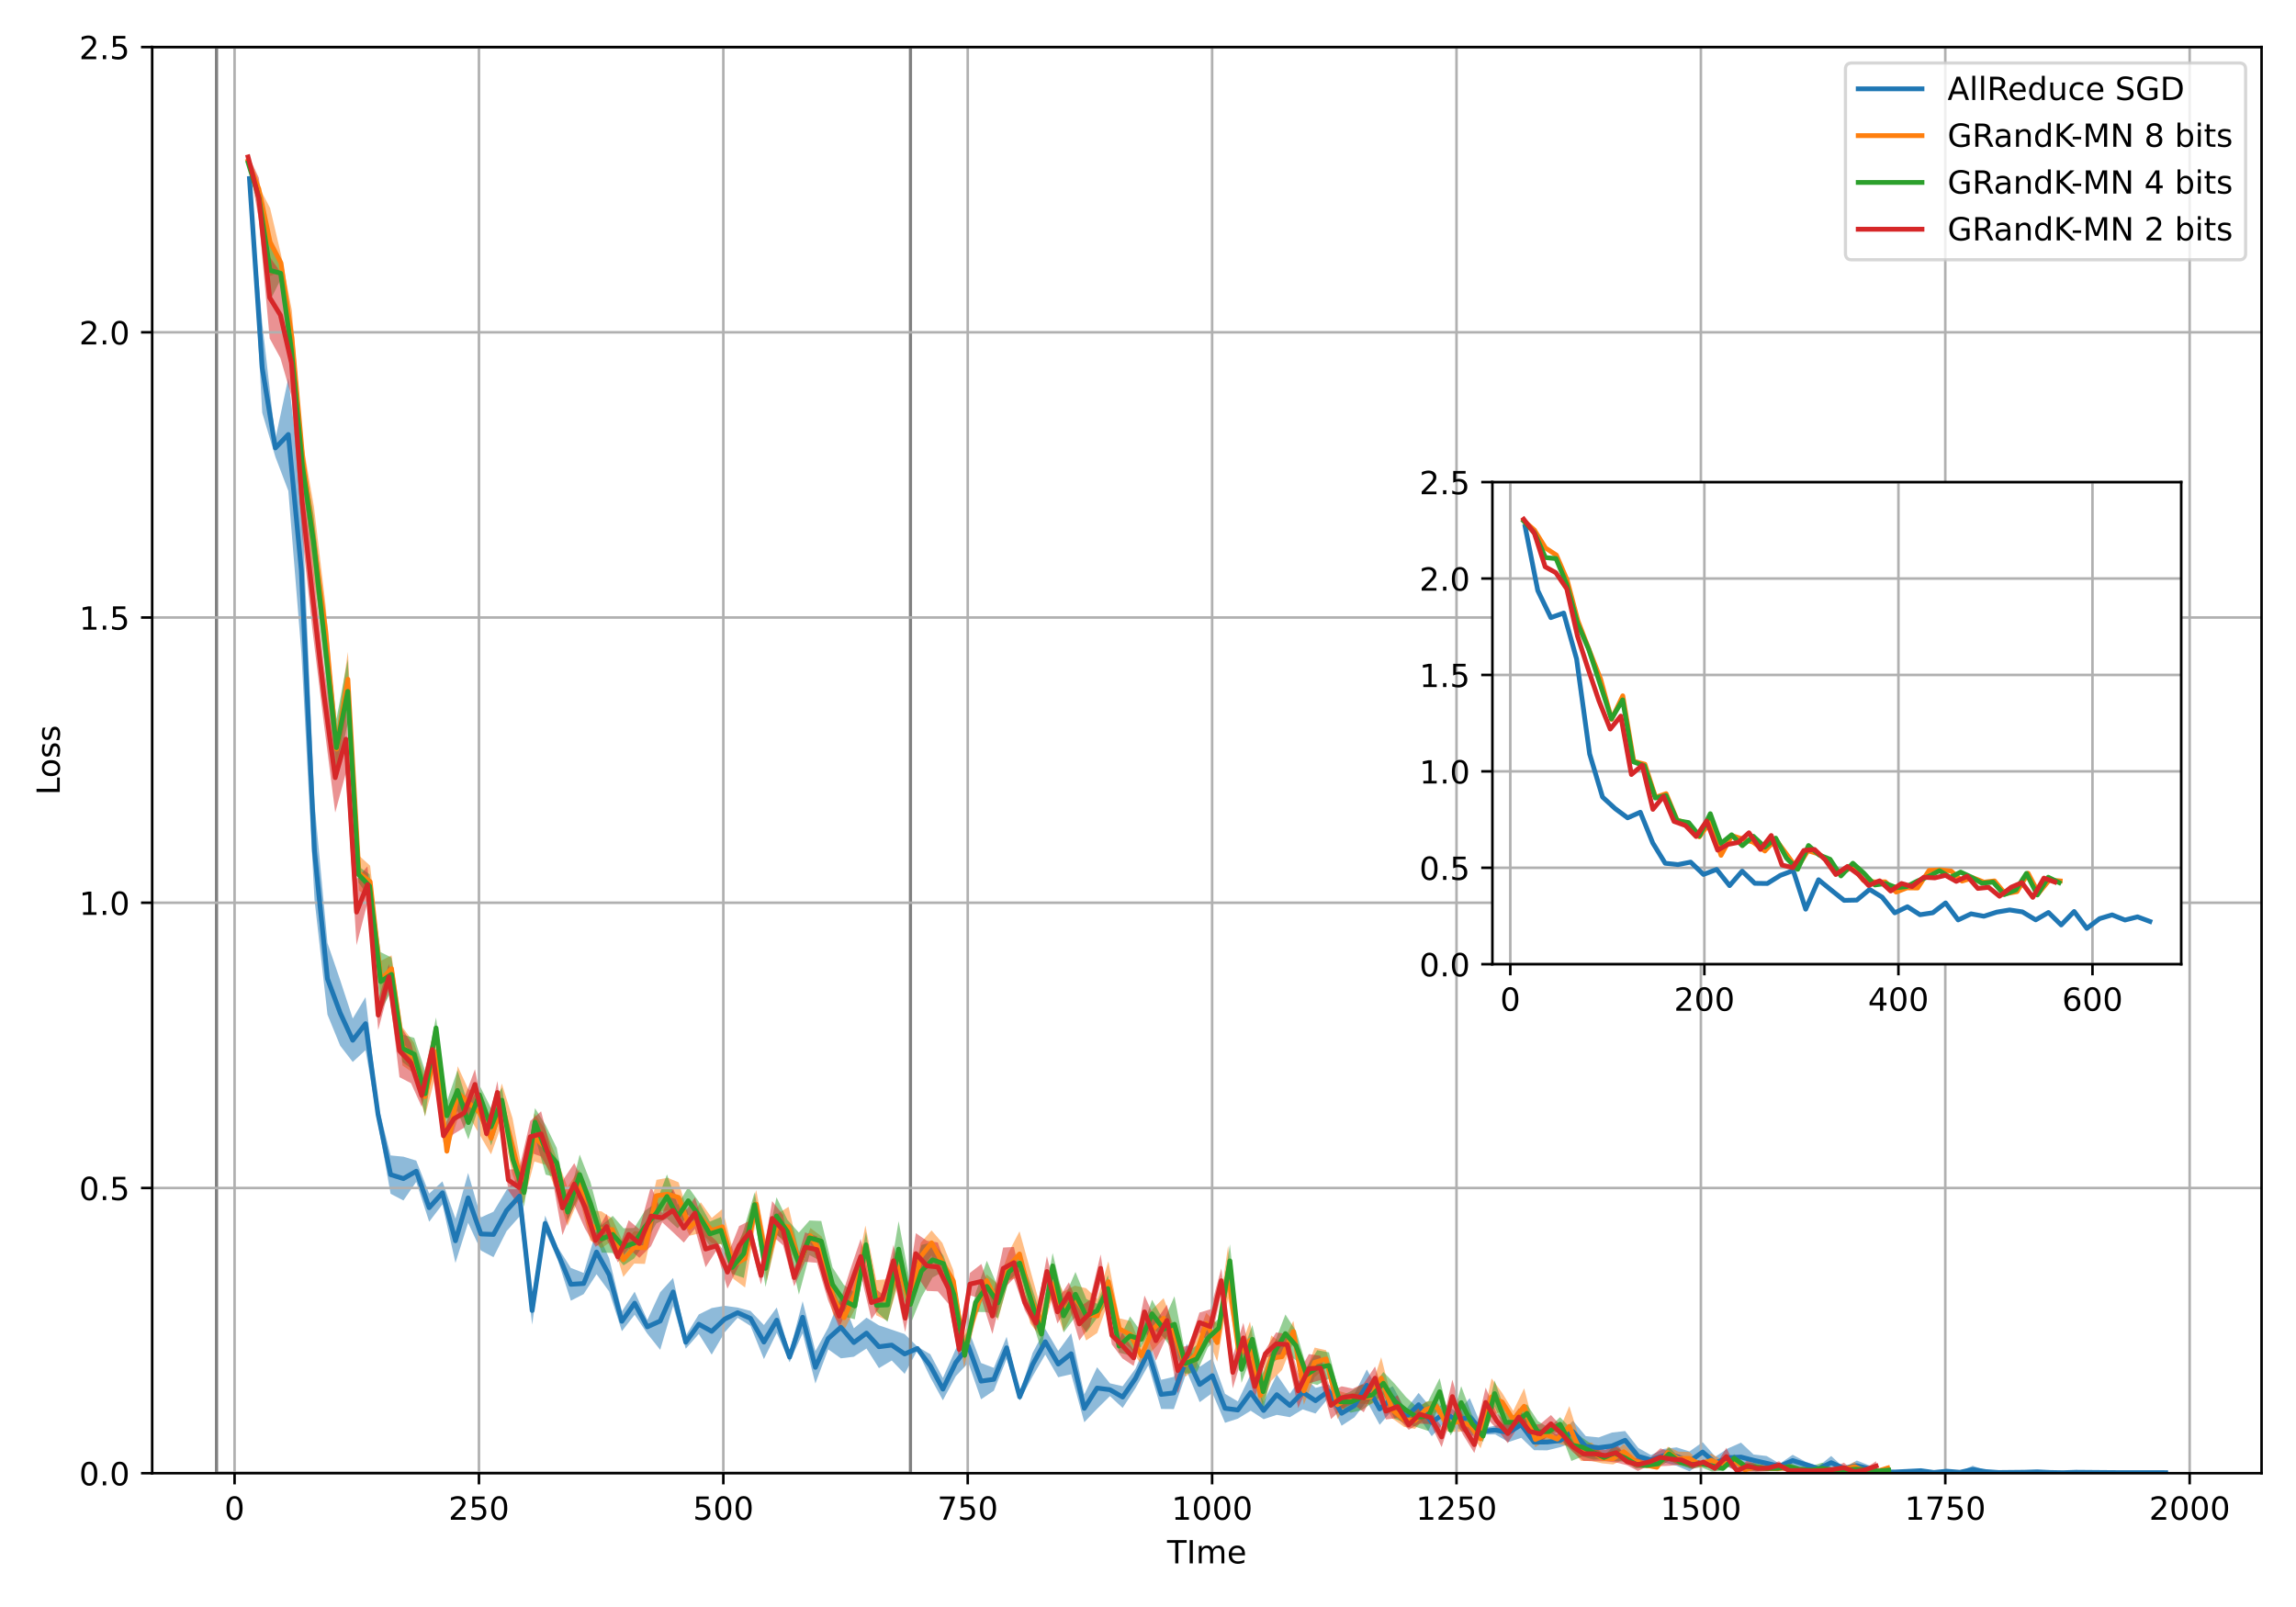 <?xml version="1.0" encoding="utf-8" standalone="no"?>
<!DOCTYPE svg PUBLIC "-//W3C//DTD SVG 1.1//EN"
  "http://www.w3.org/Graphics/SVG/1.1/DTD/svg11.dtd">
<!-- Created with matplotlib (https://matplotlib.org/) -->
<svg height="504pt" version="1.1" viewBox="0 0 720 504" width="720pt" xmlns="http://www.w3.org/2000/svg" xmlns:xlink="http://www.w3.org/1999/xlink">
 <defs>
  <style type="text/css">*{stroke-linecap:butt;stroke-linejoin:round;}</style>
 </defs>
 <g id="figure_1">
  <g id="patch_1">
   <path d="M 0 504 
L 720 504 
L 720 0 
L 0 0 
z
" style="fill:#ffffff;"/>
  </g>
  <g id="axes_1">
   <g id="patch_2">
    <path d="M 47.72 462.04 
L 709.2 462.04 
L 709.2 14.76 
L 47.72 14.76 
z
" style="fill:#ffffff;"/>
   </g>
   <g id="PolyCollection_1">
    <path clip-path="url(#p157d5b91ed)" d="M 78.235 55.082 
L 78.235 56.905 
L 82.232 129.453 
L 86.36 143.304 
L 90.42 153.984 
L 94.495 204.54 
L 98.615 282.084 
L 102.692 318.212 
L 106.675 327.966 
L 110.619 333.068 
L 114.629 329.354 
L 118.548 352.333 
L 122.49 374.405 
L 126.514 376.512 
L 130.53 370.646 
L 134.585 383.178 
L 138.748 377.717 
L 142.825 396.09 
L 146.801 383.506 
L 150.803 392.196 
L 154.749 394.296 
L 158.866 386.115 
L 162.941 381.509 
L 166.878 415.458 
L 170.946 386.154 
L 174.937 395.266 
L 179.009 407.936 
L 183.032 405.867 
L 187.068 399.637 
L 191.03 405.062 
L 195.014 417.516 
L 199.019 412.34 
L 202.993 418.274 
L 207.031 423.347 
L 211.073 409.592 
L 215.044 422.999 
L 219.136 418.381 
L 223.179 424.845 
L 227.25 417.865 
L 231.314 413.305 
L 235.355 415.855 
L 239.552 426.256 
L 243.582 418.012 
L 247.6 427.251 
L 251.699 418.164 
L 255.696 433.912 
L 259.724 423.192 
L 263.695 426.014 
L 267.762 425.509 
L 271.718 422.932 
L 275.624 429.088 
L 279.636 426.69 
L 283.691 430.879 
L 287.665 423.516 
L 291.726 431.957 
L 295.675 439.18 
L 299.728 431.614 
L 303.674 427.427 
L 307.644 438.865 
L 311.662 436.165 
L 315.666 426.203 
L 319.767 439.306 
L 323.812 431.665 
L 327.789 424.855 
L 331.847 431.939 
L 335.907 431.002 
L 340.022 446.062 
L 344.032 441.863 
L 348.057 437.857 
L 352.051 441.564 
L 356.084 435.363 
L 360.105 428.209 
L 364.12 441.889 
L 368.104 441.924 
L 372.197 430.178 
L 376.206 439.762 
L 380.182 436.867 
L 384.162 446.231 
L 388.162 444.937 
L 392.213 442.449 
L 396.266 445.1 
L 400.383 443.74 
L 404.494 444.46 
L 408.525 442.028 
L 412.523 443.324 
L 416.653 438.36 
L 420.705 447.151 
L 424.731 444.521 
L 428.624 439.469 
L 432.651 446.874 
L 436.757 442.012 
L 440.802 446.948 
L 444.858 444.283 
L 448.977 450.443 
L 452.977 446.109 
L 456.951 447.89 
L 460.909 450.368 
L 464.871 449.923 
L 468.893 449.867 
L 473.036 452.275 
L 477.055 450.946 
L 481.068 454.819 
L 485.157 454.873 
L 489.22 453.887 
L 493.256 452.406 
L 497.274 456.882 
L 501.338 457.256 
L 505.48 457.715 
L 509.626 454.604 
L 513.712 459.376 
L 517.715 459.392 
L 521.724 458.632 
L 525.758 459.694 
L 529.818 461.458 
L 533.918 458.503 
L 537.911 460.772 
L 541.914 460.096 
L 545.954 461.513 
L 549.892 459.821 
L 554.019 461.171 
L 558.105 460.665 
L 562.167 459.877 
L 566.241 460.327 
L 570.313 461.381 
L 574.246 460.848 
L 578.239 460.67 
L 582.28 461.282 
L 586.303 461.787 
L 590.338 461.9 
L 594.294 461.886 
L 598.292 461.827 
L 602.335 461.807 
L 606.436 461.885 
L 610.475 461.893 
L 614.587 461.98 
L 618.611 462.048 
L 622.708 461.948 
L 626.788 461.965 
L 630.82 461.883 
L 634.872 461.887 
L 638.818 461.895 
L 642.992 461.933 
L 646.982 461.89 
L 650.948 462.003 
L 654.96 461.984 
L 658.947 461.929 
L 662.931 461.93 
L 667.032 461.905 
L 671.137 461.904 
L 675.195 461.972 
L 679.133 461.892 
L 679.133 461.843 
L 679.133 461.843 
L 675.195 461.636 
L 671.137 461.831 
L 667.032 461.806 
L 662.931 461.765 
L 658.947 461.659 
L 654.96 461.632 
L 650.948 461.491 
L 646.982 461.873 
L 642.992 461.692 
L 638.818 461.331 
L 634.872 461.596 
L 630.82 461.739 
L 626.788 461.673 
L 622.708 461.118 
L 618.611 459.704 
L 614.587 461.534 
L 610.475 460.928 
L 606.436 461.74 
L 602.335 460.688 
L 598.292 461.136 
L 594.294 461.448 
L 590.338 461.437 
L 586.303 459.636 
L 582.28 458.061 
L 578.239 460.359 
L 574.246 456.631 
L 570.313 459.852 
L 566.241 458.43 
L 562.167 456.265 
L 558.105 459.051 
L 554.019 456.65 
L 549.892 456.16 
L 545.954 452.448 
L 541.914 454.241 
L 537.911 456.842 
L 533.918 452.289 
L 529.818 455.211 
L 525.758 453.936 
L 521.724 454.419 
L 517.715 456.351 
L 513.712 454.076 
L 509.626 448.815 
L 505.48 449.287 
L 501.338 450.815 
L 497.274 450.407 
L 493.256 445.585 
L 489.22 449.731 
L 485.157 449.641 
L 481.068 449.778 
L 477.055 442.711 
L 473.036 446.323 
L 468.893 447.149 
L 464.871 447.901 
L 460.909 438.485 
L 456.951 442.902 
L 452.977 440.319 
L 448.977 441.762 
L 444.858 436.851 
L 440.802 442.179 
L 436.757 434.754 
L 432.651 436.903 
L 428.624 429.487 
L 424.731 437.146 
L 420.705 439.334 
L 416.653 434.204 
L 412.523 435.273 
L 408.525 431.318 
L 404.494 437.106 
L 400.383 431.07 
L 396.266 439.624 
L 392.213 431.024 
L 388.162 439.504 
L 384.162 437.135 
L 380.182 426.026 
L 376.206 428.657 
L 372.197 421.498 
L 368.104 431.81 
L 364.12 432.746 
L 360.105 419.755 
L 356.084 429.234 
L 352.051 434.748 
L 348.057 433.843 
L 344.032 428.805 
L 340.022 437.331 
L 335.907 418.15 
L 331.847 423.695 
L 327.789 416.767 
L 323.812 424.309 
L 319.767 436.901 
L 315.666 419.236 
L 311.662 429 
L 307.644 427.461 
L 303.674 416.982 
L 299.728 423.059 
L 295.675 432.161 
L 291.726 424.716 
L 287.665 422.316 
L 283.691 418.403 
L 279.636 417.02 
L 275.624 415.661 
L 271.718 413.256 
L 267.762 416.593 
L 263.695 406.531 
L 259.724 416.359 
L 255.696 423.749 
L 251.699 408.1 
L 247.6 423.98 
L 243.582 410.069 
L 239.552 415.558 
L 235.355 411.143 
L 231.314 410.085 
L 227.25 409.526 
L 223.179 410.242 
L 219.136 412.242 
L 215.044 418.937 
L 211.073 400.799 
L 207.031 405.275 
L 202.993 413.991 
L 199.019 405.092 
L 195.014 411.281 
L 191.03 394.601 
L 187.068 385.699 
L 183.032 399.23 
L 179.009 397.65 
L 174.937 391.24 
L 170.946 381.238 
L 166.878 406.56 
L 162.941 368.726 
L 158.866 373.17 
L 154.749 380.015 
L 150.803 381.818 
L 146.801 367.864 
L 142.825 382.205 
L 138.748 370.509 
L 134.585 374.343 
L 130.53 364.004 
L 126.514 362.768 
L 122.49 362.376 
L 118.548 346.639 
L 114.629 312.73 
L 110.619 319.429 
L 106.675 307.374 
L 102.692 295.742 
L 98.615 251.849 
L 94.495 153.172 
L 90.42 118.534 
L 86.36 137.671 
L 82.232 101.274 
L 78.235 55.082 
z
" style="fill:#1f77b4;fill-opacity:0.5;"/>
   </g>
   <g id="PolyCollection_2">
    <path clip-path="url(#p157d5b91ed)" d="M 77.787 48.935 
L 77.787 52.01 
L 81.175 60.063 
L 84.694 86.595 
L 88.11 85.2 
L 91.515 114.184 
L 94.912 148.416 
L 98.443 181.782 
L 102.113 205.659 
L 105.554 240.462 
L 109.084 221.604 
L 112.557 279.368 
L 116.073 281.487 
L 119.446 313.201 
L 122.779 307.965 
L 126.226 334.177 
L 129.831 336.678 
L 133.264 350.083 
L 136.711 337.052 
L 140.126 361.994 
L 143.532 350.897 
L 146.897 349.924 
L 150.255 355.592 
L 153.979 362.049 
L 157.366 352.644 
L 160.744 368.369 
L 164.086 377.529 
L 167.58 364.293 
L 171.117 365.354 
L 174.496 373.593 
L 177.957 384.504 
L 181.62 375.631 
L 185.128 389.039 
L 188.623 391.454 
L 192.022 389.082 
L 195.463 400.496 
L 198.874 396.297 
L 202.24 396.392 
L 205.861 380.011 
L 209.362 379.651 
L 212.81 380.32 
L 216.278 387.564 
L 219.742 386.692 
L 223.211 389.877 
L 226.529 390.318 
L 229.944 401.051 
L 233.647 403.792 
L 237.136 382.08 
L 240.459 401.77 
L 243.842 387.352 
L 247.287 391.104 
L 250.816 398.503 
L 254.138 390.01 
L 257.721 398.903 
L 261.271 412.182 
L 264.693 417.236 
L 268.075 410.631 
L 271.378 397.037 
L 274.791 412.516 
L 278.314 414.197 
L 281.756 402.532 
L 285.359 412.985 
L 288.773 398.376 
L 292.127 393.692 
L 295.521 401.989 
L 298.959 405.125 
L 302.318 429.074 
L 305.719 414.846 
L 309.394 403.58 
L 312.893 414.19 
L 316.291 401.649 
L 319.711 400.39 
L 323.071 415.036 
L 326.498 419.632 
L 329.89 407.188 
L 333.44 417.529 
L 337.059 410.701 
L 340.599 420.414 
L 344.093 418.057 
L 347.574 408.349 
L 351.037 420.119 
L 354.538 422.875 
L 357.945 428.1 
L 361.306 423.715 
L 364.894 419.722 
L 368.369 421.057 
L 371.705 431.822 
L 375.061 429.01 
L 378.261 418.442 
L 381.706 427.063 
L 385.103 407.219 
L 388.57 426.142 
L 391.979 426.318 
L 395.275 442.095 
L 398.639 433.089 
L 402.033 429.676 
L 405.586 420.907 
L 408.873 440.595 
L 412.254 431.906 
L 415.847 428.925 
L 419.409 445.047 
L 422.797 439.891 
L 426.345 440.147 
L 429.824 440.47 
L 433.125 438.793 
L 436.648 444.9 
L 440.321 447.515 
L 443.722 448.142 
L 447.018 444.649 
L 450.38 442.779 
L 453.88 448.986 
L 457.354 449.078 
L 460.818 448.543 
L 464.282 454.25 
L 467.734 443.947 
L 471.065 442.579 
L 474.535 448.06 
L 477.965 446.689 
L 481.483 453.901 
L 484.878 451.594 
L 488.363 452.629 
L 492.121 453.762 
L 495.782 458.185 
L 499.152 458.231 
L 502.494 458.956 
L 505.869 459.282 
L 509.222 457.702 
L 512.552 460.061 
L 515.957 460.373 
L 519.568 460.686 
L 522.994 457.437 
L 526.342 459.583 
L 529.765 459.398 
L 533.237 459.958 
L 536.631 460.064 
L 540.091 460.939 
L 543.781 459.012 
L 547.193 461.333 
L 550.59 460.958 
L 554.019 461.255 
L 557.482 461.294 
L 560.941 461.423 
L 564.406 461.629 
L 567.818 461.634 
L 571.375 461.982 
L 574.772 461.263 
L 578.135 461.318 
L 581.589 461.456 
L 584.935 461.685 
L 588.446 461.732 
L 591.982 461.182 
L 591.982 459.639 
L 591.982 459.639 
L 588.446 461.269 
L 584.935 461.194 
L 581.589 458.491 
L 578.135 460.128 
L 574.772 460.547 
L 571.375 460.372 
L 567.818 461.163 
L 564.406 461.183 
L 560.941 458.571 
L 557.482 460.022 
L 554.019 459.771 
L 550.59 459.245 
L 547.193 460.646 
L 543.781 456.836 
L 540.091 458.012 
L 536.631 455.861 
L 533.237 458.875 
L 529.765 455.349 
L 526.342 455.28 
L 522.994 453.732 
L 519.568 459.703 
L 515.957 458.567 
L 512.552 456.069 
L 509.222 452.853 
L 505.869 455.628 
L 502.494 455.682 
L 499.152 452.4 
L 495.782 452.892 
L 492.121 440.972 
L 488.363 450.037 
L 484.878 448.287 
L 481.483 449.018 
L 477.965 435.397 
L 474.535 442.513 
L 471.065 436.851 
L 467.734 432.295 
L 464.282 448.268 
L 460.818 445.311 
L 457.354 442.596 
L 453.88 444.571 
L 450.38 439.242 
L 447.018 439.652 
L 443.722 442.82 
L 440.321 442.979 
L 436.648 439.51 
L 433.125 425.66 
L 429.824 435.754 
L 426.345 436.483 
L 422.797 437.138 
L 419.409 436.087 
L 415.847 423.477 
L 412.254 422.636 
L 408.873 431.811 
L 405.586 414.268 
L 402.033 421.302 
L 398.639 418.841 
L 395.275 433.265 
L 391.979 414.482 
L 388.57 423.762 
L 385.103 390.767 
L 381.706 415.1 
L 378.261 411.745 
L 375.061 420.43 
L 371.705 424.196 
L 368.369 416.572 
L 364.894 407.127 
L 361.306 410.664 
L 357.945 422.414 
L 354.538 414.335 
L 351.037 413.448 
L 347.574 395.595 
L 344.093 407.368 
L 340.599 404.024 
L 337.059 403.219 
L 333.44 405.126 
L 329.89 397.961 
L 326.498 410.677 
L 323.071 398.255 
L 319.711 386.169 
L 316.291 392.772 
L 312.893 402.691 
L 309.394 399.7 
L 305.719 408.282 
L 302.318 418.444 
L 298.959 398.382 
L 295.521 389.812 
L 292.127 385.878 
L 288.773 389.72 
L 285.359 404.499 
L 281.756 392.117 
L 278.314 401.208 
L 274.791 401.474 
L 271.378 384.368 
L 268.075 400.808 
L 264.693 409.333 
L 261.271 401.458 
L 257.721 387.848 
L 254.138 385.123 
L 250.816 393.699 
L 247.287 378.489 
L 243.842 380.634 
L 240.459 390.485 
L 237.136 373.222 
L 233.647 385.65 
L 229.944 392.444 
L 226.529 379.188 
L 223.211 381.971 
L 219.742 377.049 
L 216.278 382.292 
L 212.81 370.806 
L 209.362 369.396 
L 205.861 370.032 
L 202.24 386.271 
L 198.874 386.138 
L 195.463 389.767 
L 192.022 382.154 
L 188.623 379.922 
L 185.128 379.577 
L 181.62 366.724 
L 177.957 372.335 
L 174.496 363.101 
L 171.117 354.41 
L 167.58 349.181 
L 164.086 368.914 
L 160.744 350.749 
L 157.366 339.829 
L 153.979 351.984 
L 150.255 342.018 
L 146.897 341.745 
L 143.532 334.378 
L 140.126 360.076 
L 136.711 322.678 
L 133.264 337.777 
L 129.831 327.036 
L 126.226 322.199 
L 122.779 299.63 
L 119.446 301.312 
L 116.073 271.525 
L 112.557 268.297 
L 109.084 204.458 
L 105.554 229.35 
L 102.113 189.862 
L 98.443 158.878 
L 94.912 138.499 
L 91.515 97.253 
L 88.11 79.762 
L 84.694 65.228 
L 81.175 58.494 
L 77.787 48.935 
z
" style="fill:#ff7f0e;fill-opacity:0.5;"/>
   </g>
   <g id="PolyCollection_3">
    <path clip-path="url(#p157d5b91ed)" d="M 77.828 49.875 
L 77.828 52.188 
L 81.227 64.176 
L 84.665 94.295 
L 88.004 87.685 
L 91.364 113.696 
L 94.798 151.139 
L 98.308 178.057 
L 102.077 211.7 
L 105.507 243.469 
L 109.048 226.858 
L 112.415 276.785 
L 115.89 281.61 
L 119.373 317.074 
L 122.755 310.888 
L 126.245 333.132 
L 129.899 335.768 
L 133.328 350.157 
L 136.735 325.709 
L 140.143 354.5 
L 143.468 348.334 
L 146.865 357.391 
L 150.345 346.4 
L 153.986 359.274 
L 157.402 349.019 
L 160.806 365.686 
L 164.339 378.438 
L 167.77 356.313 
L 171.116 368.403 
L 174.581 369.359 
L 178.009 382.575 
L 181.782 374.675 
L 185.151 383.875 
L 188.727 392.845 
L 192.15 392.966 
L 195.545 396.847 
L 198.849 394.676 
L 202.248 389.825 
L 205.829 383.706 
L 209.157 382.17 
L 212.531 385.267 
L 215.821 380.925 
L 219.155 385.411 
L 222.586 390.828 
L 226.089 390.061 
L 229.596 399.526 
L 233.258 400.791 
L 236.621 381.64 
L 240.069 403.668 
L 243.502 387.22 
L 246.954 390.031 
L 250.523 406.031 
L 253.846 393.632 
L 257.543 395.59 
L 261.076 408.267 
L 264.607 412.858 
L 268.051 413.762 
L 271.564 394.432 
L 274.889 411.323 
L 278.334 414.576 
L 281.794 400.532 
L 285.496 415.349 
L 288.963 406.822 
L 292.432 400.687 
L 295.821 398.779 
L 299.135 409.457 
L 302.513 426.2 
L 305.923 411.46 
L 309.466 411.515 
L 312.966 413.441 
L 316.386 401.489 
L 319.776 398.876 
L 323.24 412.52 
L 326.592 423.727 
L 330.091 401.081 
L 333.554 417.916 
L 337.252 412.928 
L 340.662 417.935 
L 344.025 413.344 
L 347.415 408.328 
L 350.917 424.226 
L 354.372 425.102 
L 357.886 422.357 
L 361.275 416.465 
L 364.946 419.513 
L 368.296 424.109 
L 371.677 430.842 
L 375.28 430.502 
L 378.771 422.551 
L 382.194 419.523 
L 385.685 400.676 
L 389.316 433.72 
L 392.72 424.501 
L 396.122 442.318 
L 399.602 427.087 
L 403.09 424.24 
L 406.443 426.66 
L 409.751 433.478 
L 413.087 434.36 
L 416.744 432.359 
L 420.23 441.352 
L 423.62 443.054 
L 427.002 442.26 
L 430.411 439.958 
L 433.819 437.368 
L 437.279 444.912 
L 440.908 446.374 
L 444.361 447.626 
L 447.911 448.795 
L 451.455 440.715 
L 454.901 450.174 
L 458.21 445.049 
L 461.551 449.198 
L 465.071 452.191 
L 468.694 441.219 
L 472.132 449.176 
L 475.486 448.003 
L 478.836 446.086 
L 482.257 452.48 
L 485.728 450.148 
L 489.205 448.894 
L 492.758 458.211 
L 496.225 456.803 
L 499.672 457.782 
L 502.991 457.603 
L 506.274 458.215 
L 509.662 458.437 
L 512.974 460.547 
L 516.321 460.391 
L 520.016 460.147 
L 523.417 458.158 
L 526.871 459.592 
L 530.194 460.641 
L 533.494 460.218 
L 536.812 461.522 
L 540.304 461.234 
L 543.817 458.63 
L 547.272 460.97 
L 550.601 461.473 
L 554.004 461.145 
L 557.432 461.204 
L 560.959 461.148 
L 564.336 461.838 
L 567.763 462.222 
L 571.446 462.285 
L 575.011 461.675 
L 578.498 461.381 
L 582.007 461.428 
L 585.399 461.638 
L 588.84 461.74 
L 592.285 461.229 
L 592.285 460.898 
L 592.285 460.898 
L 588.84 461.008 
L 585.399 460.325 
L 582.007 460.168 
L 578.498 460.675 
L 575.011 460.541 
L 571.446 458.731 
L 567.763 459.9 
L 564.336 459.869 
L 560.959 458.828 
L 557.432 459.792 
L 554.004 459.935 
L 550.601 458.792 
L 547.272 458.827 
L 543.817 456.065 
L 540.304 459.827 
L 536.812 458.058 
L 533.494 457.883 
L 530.194 458.116 
L 526.871 457.502 
L 523.417 453.809 
L 520.016 458.001 
L 516.321 458.772 
L 512.974 457.918 
L 509.662 456.084 
L 506.274 453.219 
L 502.991 456.591 
L 499.672 453.276 
L 496.225 450.945 
L 492.758 448.167 
L 489.205 444.466 
L 485.728 447.833 
L 482.257 445.68 
L 478.836 440.443 
L 475.486 444.138 
L 472.132 442.988 
L 468.694 432.943 
L 465.071 448.573 
L 461.551 443.603 
L 458.21 434.731 
L 454.901 446.846 
L 451.455 432.251 
L 447.911 439.403 
L 444.361 441.296 
L 440.908 438.146 
L 437.279 433.881 
L 433.819 430.295 
L 430.411 434.969 
L 427.002 434.236 
L 423.62 436.316 
L 420.23 437.93 
L 416.744 424.14 
L 413.087 423.458 
L 409.751 428.813 
L 406.443 417.469 
L 403.09 412.245 
L 399.602 421.279 
L 396.122 430.595 
L 392.72 415.565 
L 389.316 425.207 
L 385.685 390.233 
L 382.194 413.485 
L 378.771 416.808 
L 375.28 421.891 
L 371.677 424.46 
L 368.296 406.549 
L 364.946 414.193 
L 361.275 407.641 
L 357.886 417.744 
L 354.372 412.85 
L 350.917 420.104 
L 347.415 399.913 
L 344.025 408.892 
L 340.662 407.411 
L 337.252 398.913 
L 333.554 407.439 
L 330.091 392.973 
L 326.592 413.064 
L 323.24 402.78 
L 319.776 393.431 
L 316.386 396.286 
L 312.966 403.72 
L 309.466 395.399 
L 305.923 405.535 
L 302.513 423.896 
L 299.135 402.611 
L 295.821 393.773 
L 292.432 389.576 
L 288.963 390.447 
L 285.496 402.808 
L 281.794 382.987 
L 278.334 403.912 
L 274.889 407.436 
L 271.564 386.361 
L 268.051 405.434 
L 264.607 402.949 
L 261.076 397.494 
L 257.543 382.932 
L 253.846 382.775 
L 250.523 386.556 
L 246.954 382.62 
L 243.502 375.49 
L 240.069 391.924 
L 236.621 373.958 
L 233.258 385.524 
L 229.596 395.472 
L 226.089 381.665 
L 222.586 383.134 
L 219.155 376.897 
L 215.821 372.28 
L 212.531 377.897 
L 209.157 368.327 
L 205.829 377.187 
L 202.248 379.698 
L 198.849 385.139 
L 195.545 385.222 
L 192.15 381.328 
L 188.727 384.21 
L 185.151 370.693 
L 181.782 362.089 
L 178.009 377.707 
L 174.581 360.014 
L 171.116 352.899 
L 167.77 347.552 
L 164.339 369.578 
L 160.806 361.556 
L 157.402 341.112 
L 153.986 347.525 
L 150.345 340.342 
L 146.865 346.753 
L 143.468 335.647 
L 140.143 345.381 
L 136.735 319.101 
L 133.328 335.886 
L 129.899 325.5 
L 126.245 324.502 
L 122.755 300.306 
L 119.373 298.627 
L 115.89 274.197 
L 112.415 271.719 
L 109.048 206.821 
L 105.507 225.503 
L 102.077 195.282 
L 98.308 161.484 
L 94.798 140.739 
L 91.364 105.428 
L 88.004 83.707 
L 84.665 75.28 
L 81.227 60.111 
L 77.828 49.875 
z
" style="fill:#2ca02c;fill-opacity:0.5;"/>
   </g>
   <g id="PolyCollection_4">
    <path clip-path="url(#p157d5b91ed)" d="M 77.789 48.462 
L 77.789 49.967 
L 81.157 68.677 
L 84.572 106.153 
L 87.942 112.341 
L 91.402 124.311 
L 94.772 167.845 
L 98.009 197.819 
L 101.552 226.811 
L 105.121 254.851 
L 108.461 242.441 
L 111.81 296.448 
L 115.239 283.13 
L 118.603 323.03 
L 121.944 310.341 
L 125.27 337.834 
L 128.893 339.726 
L 132.255 347.17 
L 135.571 333.009 
L 139.061 358.374 
L 142.37 355.584 
L 145.587 353.653 
L 148.949 344.872 
L 152.585 356.778 
L 155.988 346.243 
L 159.401 373.358 
L 162.793 378.19 
L 166.289 361.486 
L 169.681 362.71 
L 172.997 368.498 
L 176.387 387.379 
L 180.09 377.87 
L 183.47 385.397 
L 186.769 391.035 
L 190.23 388.647 
L 193.722 395.922 
L 197.146 391.625 
L 200.486 394.483 
L 204.16 390.823 
L 207.667 383.347 
L 211.052 386.467 
L 214.44 389.715 
L 217.917 385.335 
L 221.272 397.445 
L 224.648 392.249 
L 228.115 404.166 
L 231.784 396.847 
L 235.186 389.878 
L 238.634 402.829 
L 242.146 387.571 
L 245.563 390.572 
L 249.05 403.413 
L 252.472 395.737 
L 256.156 396.045 
L 259.659 407.758 
L 263.171 416.414 
L 266.579 408.308 
L 269.908 399.702 
L 273.266 413.772 
L 276.695 408.83 
L 280.211 400.412 
L 283.86 417.773 
L 287.196 399.604 
L 290.661 404.861 
L 294.083 405.005 
L 297.439 408.945 
L 300.805 426.205 
L 304.15 406.258 
L 307.755 407.348 
L 311.216 418.393 
L 314.578 404.393 
L 317.947 400.926 
L 321.34 410.86 
L 324.862 417.36 
L 328.301 403.608 
L 331.611 415.099 
L 335.194 409.362 
L 338.449 420.438 
L 341.736 416.039 
L 345.145 402.148 
L 348.671 421.655 
L 352.006 426.069 
L 355.485 428.383 
L 358.905 416.594 
L 362.469 426.731 
L 365.928 419.041 
L 369.332 437.014 
L 372.738 426.166 
L 376.128 417.873 
L 379.562 421.48 
L 382.985 405.534 
L 386.584 435.468 
L 389.905 424.359 
L 393.5 438.662 
L 396.796 425.759 
L 400.171 425.075 
L 403.619 424.925 
L 407.1 441.665 
L 410.45 433.811 
L 414.049 432.837 
L 417.384 445.074 
L 420.712 441.992 
L 424.209 440.22 
L 427.656 442.919 
L 431.203 435.927 
L 434.603 445.192 
L 438.287 444.7 
L 441.758 448.416 
L 445.192 446.492 
L 448.663 446.631 
L 452.082 453.868 
L 455.444 443.332 
L 458.862 450.101 
L 462.332 455.689 
L 465.878 444.491 
L 469.321 448.011 
L 472.805 452.623 
L 476.26 447.217 
L 479.644 450.938 
L 483.01 452.76 
L 486.358 449.307 
L 489.884 452.056 
L 493.219 455.397 
L 496.536 458.16 
L 499.978 458.289 
L 503.412 458.283 
L 506.765 458.676 
L 510.253 459.547 
L 513.64 461.347 
L 517.262 459.547 
L 520.694 459.838 
L 524.022 459.666 
L 527.323 459.257 
L 530.76 460.735 
L 534.223 459.481 
L 537.756 461.141 
L 541.375 459.585 
L 544.691 461.722 
L 547.934 461.573 
L 551.196 461.606 
L 554.415 461.449 
L 557.877 460.724 
L 561.17 461.911 
L 564.626 461.368 
L 568.2 461.814 
L 571.529 461.598 
L 574.884 461.633 
L 578.229 461.797 
L 581.625 461.752 
L 584.995 461.433 
L 588.334 461.329 
L 588.334 458.27 
L 588.334 458.27 
L 584.995 460.464 
L 581.625 461.445 
L 578.229 458.747 
L 574.884 460.13 
L 571.529 460.843 
L 568.2 460.825 
L 564.626 460.925 
L 561.17 460.558 
L 557.877 458.29 
L 554.415 459.44 
L 551.196 459.472 
L 547.934 458.016 
L 544.691 460.728 
L 541.375 454.067 
L 537.756 459.895 
L 534.223 457.711 
L 530.76 458.155 
L 527.323 456.498 
L 524.022 455.525 
L 520.694 454.231 
L 517.262 457.38 
L 513.64 457.376 
L 510.253 457.313 
L 506.765 452.556 
L 503.412 454.778 
L 499.978 453.573 
L 496.536 453.753 
L 493.219 452.06 
L 489.884 447.572 
L 486.358 443.799 
L 483.01 446.632 
L 479.644 446.915 
L 476.26 441.657 
L 472.805 446.575 
L 469.321 443.104 
L 465.878 435.184 
L 462.332 450.467 
L 458.862 444.471 
L 455.444 432.696 
L 452.082 447.462 
L 448.663 442.575 
L 445.192 440.556 
L 441.758 445.324 
L 438.287 437.587 
L 434.603 439.965 
L 431.203 428.565 
L 427.656 433.904 
L 424.209 435.498 
L 420.712 434.779 
L 417.384 436.436 
L 414.049 425.208 
L 410.45 424.671 
L 407.1 430.755 
L 403.619 418.4 
L 400.171 417.883 
L 396.796 423.341 
L 393.5 431.01 
L 389.905 414.869 
L 386.584 425.355 
L 382.985 397.815 
L 379.562 410.628 
L 376.128 411.666 
L 372.738 422.043 
L 369.332 422.656 
L 365.928 409.214 
L 362.469 414.218 
L 358.905 406.306 
L 355.485 423.355 
L 352.006 418.086 
L 348.671 415.904 
L 345.145 393.427 
L 341.736 407.692 
L 338.449 409.993 
L 335.194 402.164 
L 331.611 407.749 
L 328.301 393.959 
L 324.862 412.582 
L 321.34 406.03 
L 317.947 391.084 
L 314.578 391.268 
L 311.216 407.076 
L 307.755 396.421 
L 304.15 399.223 
L 300.805 420.203 
L 297.439 399.314 
L 294.083 389.678 
L 290.661 389.141 
L 287.196 386.745 
L 283.86 409.059 
L 280.211 390.41 
L 276.695 405.823 
L 273.266 403.275 
L 269.908 388.516 
L 266.579 398.361 
L 263.171 409.116 
L 259.659 400.238 
L 256.156 387.771 
L 252.472 386.524 
L 249.05 397.944 
L 245.563 381.031 
L 242.146 376.694 
L 238.634 397.201 
L 235.186 382.826 
L 231.784 384.505 
L 228.115 393.785 
L 224.648 389.208 
L 221.272 386.022 
L 217.917 375.557 
L 214.44 380.63 
L 211.052 372.748 
L 207.667 380.516 
L 204.16 371.957 
L 200.486 385.524 
L 197.146 382.687 
L 193.722 392.349 
L 190.23 380.72 
L 186.769 386.98 
L 183.47 371.826 
L 180.09 364.8 
L 176.387 370.299 
L 172.997 361.504 
L 169.681 348.528 
L 166.289 351.569 
L 162.793 366.698 
L 159.401 366.778 
L 155.988 339.031 
L 152.585 354.32 
L 148.949 335.335 
L 145.587 344.376 
L 142.37 346.114 
L 139.061 354.052 
L 135.571 325.289 
L 132.255 339.991 
L 128.893 327.029 
L 125.27 321.267 
L 121.944 302.355 
L 118.603 313.707 
L 115.239 271.7 
L 111.81 275.679 
L 108.461 221.22 
L 105.121 232.922 
L 101.552 208.475 
L 98.009 176.037 
L 94.772 147.235 
L 91.402 103.34 
L 87.942 85.329 
L 84.572 80.544 
L 81.157 55.75 
L 77.789 48.462 
z
" style="fill:#d62728;fill-opacity:0.5;"/>
   </g>
   <g id="patch_3">
    <path clip-path="url(#p157d5b91ed)" d="M 67.895 462.04 
L 285.515 462.04 
L 285.515 14.76 
L 67.895 14.76 
z
" style="fill:none;stroke:#808080;stroke-linejoin:miter;"/>
   </g>
   <g id="matplotlib.axis_1">
    <g id="xtick_1">
     <g id="line2d_1">
      <path clip-path="url(#p157d5b91ed)" d="M 73.555 462.04 
L 73.555 14.76 
" style="fill:none;stroke:#b0b0b0;stroke-linecap:square;stroke-width:0.8;"/>
     </g>
     <g id="line2d_2">
      <defs>
       <path d="M 0 0 
L 0 3.5 
" id="m6194d804d2" style="stroke:#000000;stroke-width:0.8;"/>
      </defs>
      <g>
       <use style="stroke:#000000;stroke-width:0.8;" x="73.555" xlink:href="#m6194d804d2" y="462.04"/>
      </g>
     </g>
     <g id="text_1">
      <!-- 0 -->
      <g transform="translate(70.374 476.638)scale(0.1 -0.1)">
       <defs>
        <path d="M 31.781 66.406 
Q 24.172 66.406 20.328 58.906 
Q 16.5 51.422 16.5 36.375 
Q 16.5 21.391 20.328 13.891 
Q 24.172 6.391 31.781 6.391 
Q 39.453 6.391 43.281 13.891 
Q 47.125 21.391 47.125 36.375 
Q 47.125 51.422 43.281 58.906 
Q 39.453 66.406 31.781 66.406 
z
M 31.781 74.219 
Q 44.047 74.219 50.516 64.516 
Q 56.984 54.828 56.984 36.375 
Q 56.984 17.969 50.516 8.266 
Q 44.047 -1.422 31.781 -1.422 
Q 19.531 -1.422 13.062 8.266 
Q 6.594 17.969 6.594 36.375 
Q 6.594 54.828 13.062 64.516 
Q 19.531 74.219 31.781 74.219 
z
" id="DejaVuSans-48"/>
       </defs>
       <use xlink:href="#DejaVuSans-48"/>
      </g>
     </g>
    </g>
    <g id="xtick_2">
     <g id="line2d_3">
      <path clip-path="url(#p157d5b91ed)" d="M 150.192 462.04 
L 150.192 14.76 
" style="fill:none;stroke:#b0b0b0;stroke-linecap:square;stroke-width:0.8;"/>
     </g>
     <g id="line2d_4">
      <g>
       <use style="stroke:#000000;stroke-width:0.8;" x="150.192" xlink:href="#m6194d804d2" y="462.04"/>
      </g>
     </g>
     <g id="text_2">
      <!-- 250 -->
      <g transform="translate(140.649 476.638)scale(0.1 -0.1)">
       <defs>
        <path d="M 19.188 8.297 
L 53.609 8.297 
L 53.609 0 
L 7.328 0 
L 7.328 8.297 
Q 12.938 14.109 22.625 23.891 
Q 32.328 33.688 34.812 36.531 
Q 39.547 41.844 41.422 45.531 
Q 43.312 49.219 43.312 52.781 
Q 43.312 58.594 39.234 62.25 
Q 35.156 65.922 28.609 65.922 
Q 23.969 65.922 18.812 64.312 
Q 13.672 62.703 7.812 59.422 
L 7.812 69.391 
Q 13.766 71.781 18.938 73 
Q 24.125 74.219 28.422 74.219 
Q 39.75 74.219 46.484 68.547 
Q 53.219 62.891 53.219 53.422 
Q 53.219 48.922 51.531 44.891 
Q 49.859 40.875 45.406 35.406 
Q 44.188 33.984 37.641 27.219 
Q 31.109 20.453 19.188 8.297 
z
" id="DejaVuSans-50"/>
        <path d="M 10.797 72.906 
L 49.516 72.906 
L 49.516 64.594 
L 19.828 64.594 
L 19.828 46.734 
Q 21.969 47.469 24.109 47.828 
Q 26.266 48.188 28.422 48.188 
Q 40.625 48.188 47.75 41.5 
Q 54.891 34.812 54.891 23.391 
Q 54.891 11.625 47.562 5.094 
Q 40.234 -1.422 26.906 -1.422 
Q 22.312 -1.422 17.547 -0.641 
Q 12.797 0.141 7.719 1.703 
L 7.719 11.625 
Q 12.109 9.234 16.797 8.062 
Q 21.484 6.891 26.703 6.891 
Q 35.156 6.891 40.078 11.328 
Q 45.016 15.766 45.016 23.391 
Q 45.016 31 40.078 35.438 
Q 35.156 39.891 26.703 39.891 
Q 22.75 39.891 18.812 39.016 
Q 14.891 38.141 10.797 36.281 
z
" id="DejaVuSans-53"/>
       </defs>
       <use xlink:href="#DejaVuSans-50"/>
       <use x="63.623" xlink:href="#DejaVuSans-53"/>
       <use x="127.246" xlink:href="#DejaVuSans-48"/>
      </g>
     </g>
    </g>
    <g id="xtick_3">
     <g id="line2d_5">
      <path clip-path="url(#p157d5b91ed)" d="M 226.83 462.04 
L 226.83 14.76 
" style="fill:none;stroke:#b0b0b0;stroke-linecap:square;stroke-width:0.8;"/>
     </g>
     <g id="line2d_6">
      <g>
       <use style="stroke:#000000;stroke-width:0.8;" x="226.83" xlink:href="#m6194d804d2" y="462.04"/>
      </g>
     </g>
     <g id="text_3">
      <!-- 500 -->
      <g transform="translate(217.286 476.638)scale(0.1 -0.1)">
       <use xlink:href="#DejaVuSans-53"/>
       <use x="63.623" xlink:href="#DejaVuSans-48"/>
       <use x="127.246" xlink:href="#DejaVuSans-48"/>
      </g>
     </g>
    </g>
    <g id="xtick_4">
     <g id="line2d_7">
      <path clip-path="url(#p157d5b91ed)" d="M 303.467 462.04 
L 303.467 14.76 
" style="fill:none;stroke:#b0b0b0;stroke-linecap:square;stroke-width:0.8;"/>
     </g>
     <g id="line2d_8">
      <g>
       <use style="stroke:#000000;stroke-width:0.8;" x="303.467" xlink:href="#m6194d804d2" y="462.04"/>
      </g>
     </g>
     <g id="text_4">
      <!-- 750 -->
      <g transform="translate(293.923 476.638)scale(0.1 -0.1)">
       <defs>
        <path d="M 8.203 72.906 
L 55.078 72.906 
L 55.078 68.703 
L 28.609 0 
L 18.312 0 
L 43.219 64.594 
L 8.203 64.594 
z
" id="DejaVuSans-55"/>
       </defs>
       <use xlink:href="#DejaVuSans-55"/>
       <use x="63.623" xlink:href="#DejaVuSans-53"/>
       <use x="127.246" xlink:href="#DejaVuSans-48"/>
      </g>
     </g>
    </g>
    <g id="xtick_5">
     <g id="line2d_9">
      <path clip-path="url(#p157d5b91ed)" d="M 380.104 462.04 
L 380.104 14.76 
" style="fill:none;stroke:#b0b0b0;stroke-linecap:square;stroke-width:0.8;"/>
     </g>
     <g id="line2d_10">
      <g>
       <use style="stroke:#000000;stroke-width:0.8;" x="380.104" xlink:href="#m6194d804d2" y="462.04"/>
      </g>
     </g>
     <g id="text_5">
      <!-- 1000 -->
      <g transform="translate(367.379 476.638)scale(0.1 -0.1)">
       <defs>
        <path d="M 12.406 8.297 
L 28.516 8.297 
L 28.516 63.922 
L 10.984 60.406 
L 10.984 69.391 
L 28.422 72.906 
L 38.281 72.906 
L 38.281 8.297 
L 54.391 8.297 
L 54.391 0 
L 12.406 0 
z
" id="DejaVuSans-49"/>
       </defs>
       <use xlink:href="#DejaVuSans-49"/>
       <use x="63.623" xlink:href="#DejaVuSans-48"/>
       <use x="127.246" xlink:href="#DejaVuSans-48"/>
       <use x="190.869" xlink:href="#DejaVuSans-48"/>
      </g>
     </g>
    </g>
    <g id="xtick_6">
     <g id="line2d_11">
      <path clip-path="url(#p157d5b91ed)" d="M 456.741 462.04 
L 456.741 14.76 
" style="fill:none;stroke:#b0b0b0;stroke-linecap:square;stroke-width:0.8;"/>
     </g>
     <g id="line2d_12">
      <g>
       <use style="stroke:#000000;stroke-width:0.8;" x="456.741" xlink:href="#m6194d804d2" y="462.04"/>
      </g>
     </g>
     <g id="text_6">
      <!-- 1250 -->
      <g transform="translate(444.016 476.638)scale(0.1 -0.1)">
       <use xlink:href="#DejaVuSans-49"/>
       <use x="63.623" xlink:href="#DejaVuSans-50"/>
       <use x="127.246" xlink:href="#DejaVuSans-53"/>
       <use x="190.869" xlink:href="#DejaVuSans-48"/>
      </g>
     </g>
    </g>
    <g id="xtick_7">
     <g id="line2d_13">
      <path clip-path="url(#p157d5b91ed)" d="M 533.379 462.04 
L 533.379 14.76 
" style="fill:none;stroke:#b0b0b0;stroke-linecap:square;stroke-width:0.8;"/>
     </g>
     <g id="line2d_14">
      <g>
       <use style="stroke:#000000;stroke-width:0.8;" x="533.379" xlink:href="#m6194d804d2" y="462.04"/>
      </g>
     </g>
     <g id="text_7">
      <!-- 1500 -->
      <g transform="translate(520.654 476.638)scale(0.1 -0.1)">
       <use xlink:href="#DejaVuSans-49"/>
       <use x="63.623" xlink:href="#DejaVuSans-53"/>
       <use x="127.246" xlink:href="#DejaVuSans-48"/>
       <use x="190.869" xlink:href="#DejaVuSans-48"/>
      </g>
     </g>
    </g>
    <g id="xtick_8">
     <g id="line2d_15">
      <path clip-path="url(#p157d5b91ed)" d="M 610.016 462.04 
L 610.016 14.76 
" style="fill:none;stroke:#b0b0b0;stroke-linecap:square;stroke-width:0.8;"/>
     </g>
     <g id="line2d_16">
      <g>
       <use style="stroke:#000000;stroke-width:0.8;" x="610.016" xlink:href="#m6194d804d2" y="462.04"/>
      </g>
     </g>
     <g id="text_8">
      <!-- 1750 -->
      <g transform="translate(597.291 476.638)scale(0.1 -0.1)">
       <use xlink:href="#DejaVuSans-49"/>
       <use x="63.623" xlink:href="#DejaVuSans-55"/>
       <use x="127.246" xlink:href="#DejaVuSans-53"/>
       <use x="190.869" xlink:href="#DejaVuSans-48"/>
      </g>
     </g>
    </g>
    <g id="xtick_9">
     <g id="line2d_17">
      <path clip-path="url(#p157d5b91ed)" d="M 686.653 462.04 
L 686.653 14.76 
" style="fill:none;stroke:#b0b0b0;stroke-linecap:square;stroke-width:0.8;"/>
     </g>
     <g id="line2d_18">
      <g>
       <use style="stroke:#000000;stroke-width:0.8;" x="686.653" xlink:href="#m6194d804d2" y="462.04"/>
      </g>
     </g>
     <g id="text_9">
      <!-- 2000 -->
      <g transform="translate(673.928 476.638)scale(0.1 -0.1)">
       <use xlink:href="#DejaVuSans-50"/>
       <use x="63.623" xlink:href="#DejaVuSans-48"/>
       <use x="127.246" xlink:href="#DejaVuSans-48"/>
       <use x="190.869" xlink:href="#DejaVuSans-48"/>
      </g>
     </g>
    </g>
    <g id="text_10">
     <!-- TIme -->
     <g transform="translate(365.984 490.317)scale(0.1 -0.1)">
      <defs>
       <path d="M -0.297 72.906 
L 61.375 72.906 
L 61.375 64.594 
L 35.5 64.594 
L 35.5 0 
L 25.594 0 
L 25.594 64.594 
L -0.297 64.594 
z
" id="DejaVuSans-84"/>
       <path d="M 9.812 72.906 
L 19.672 72.906 
L 19.672 0 
L 9.812 0 
z
" id="DejaVuSans-73"/>
       <path d="M 52 44.188 
Q 55.375 50.25 60.062 53.125 
Q 64.75 56 71.094 56 
Q 79.641 56 84.281 50.016 
Q 88.922 44.047 88.922 33.016 
L 88.922 0 
L 79.891 0 
L 79.891 32.719 
Q 79.891 40.578 77.094 44.375 
Q 74.312 48.188 68.609 48.188 
Q 61.625 48.188 57.562 43.547 
Q 53.516 38.922 53.516 30.906 
L 53.516 0 
L 44.484 0 
L 44.484 32.719 
Q 44.484 40.625 41.703 44.406 
Q 38.922 48.188 33.109 48.188 
Q 26.219 48.188 22.156 43.531 
Q 18.109 38.875 18.109 30.906 
L 18.109 0 
L 9.078 0 
L 9.078 54.688 
L 18.109 54.688 
L 18.109 46.188 
Q 21.188 51.219 25.484 53.609 
Q 29.781 56 35.688 56 
Q 41.656 56 45.828 52.969 
Q 50 49.953 52 44.188 
z
" id="DejaVuSans-109"/>
       <path d="M 56.203 29.594 
L 56.203 25.203 
L 14.891 25.203 
Q 15.484 15.922 20.484 11.062 
Q 25.484 6.203 34.422 6.203 
Q 39.594 6.203 44.453 7.469 
Q 49.312 8.734 54.109 11.281 
L 54.109 2.781 
Q 49.266 0.734 44.188 -0.344 
Q 39.109 -1.422 33.891 -1.422 
Q 20.797 -1.422 13.156 6.188 
Q 5.516 13.812 5.516 26.812 
Q 5.516 40.234 12.766 48.109 
Q 20.016 56 32.328 56 
Q 43.359 56 49.781 48.891 
Q 56.203 41.797 56.203 29.594 
z
M 47.219 32.234 
Q 47.125 39.594 43.094 43.984 
Q 39.062 48.391 32.422 48.391 
Q 24.906 48.391 20.391 44.141 
Q 15.875 39.891 15.188 32.172 
z
" id="DejaVuSans-101"/>
      </defs>
      <use xlink:href="#DejaVuSans-84"/>
      <use x="61.084" xlink:href="#DejaVuSans-73"/>
      <use x="90.576" xlink:href="#DejaVuSans-109"/>
      <use x="187.988" xlink:href="#DejaVuSans-101"/>
     </g>
    </g>
   </g>
   <g id="matplotlib.axis_2">
    <g id="ytick_1">
     <g id="line2d_19">
      <path clip-path="url(#p157d5b91ed)" d="M 47.72 462.04 
L 709.2 462.04 
" style="fill:none;stroke:#b0b0b0;stroke-linecap:square;stroke-width:0.8;"/>
     </g>
     <g id="line2d_20">
      <defs>
       <path d="M 0 0 
L -3.5 0 
" id="m6cd8c44af4" style="stroke:#000000;stroke-width:0.8;"/>
      </defs>
      <g>
       <use style="stroke:#000000;stroke-width:0.8;" x="47.72" xlink:href="#m6cd8c44af4" y="462.04"/>
      </g>
     </g>
     <g id="text_11">
      <!-- 0.0 -->
      <g transform="translate(24.817 465.839)scale(0.1 -0.1)">
       <defs>
        <path d="M 10.688 12.406 
L 21 12.406 
L 21 0 
L 10.688 0 
z
" id="DejaVuSans-46"/>
       </defs>
       <use xlink:href="#DejaVuSans-48"/>
       <use x="63.623" xlink:href="#DejaVuSans-46"/>
       <use x="95.41" xlink:href="#DejaVuSans-48"/>
      </g>
     </g>
    </g>
    <g id="ytick_2">
     <g id="line2d_21">
      <path clip-path="url(#p157d5b91ed)" d="M 47.72 372.584 
L 709.2 372.584 
" style="fill:none;stroke:#b0b0b0;stroke-linecap:square;stroke-width:0.8;"/>
     </g>
     <g id="line2d_22">
      <g>
       <use style="stroke:#000000;stroke-width:0.8;" x="47.72" xlink:href="#m6cd8c44af4" y="372.584"/>
      </g>
     </g>
     <g id="text_12">
      <!-- 0.5 -->
      <g transform="translate(24.817 376.383)scale(0.1 -0.1)">
       <use xlink:href="#DejaVuSans-48"/>
       <use x="63.623" xlink:href="#DejaVuSans-46"/>
       <use x="95.41" xlink:href="#DejaVuSans-53"/>
      </g>
     </g>
    </g>
    <g id="ytick_3">
     <g id="line2d_23">
      <path clip-path="url(#p157d5b91ed)" d="M 47.72 283.128 
L 709.2 283.128 
" style="fill:none;stroke:#b0b0b0;stroke-linecap:square;stroke-width:0.8;"/>
     </g>
     <g id="line2d_24">
      <g>
       <use style="stroke:#000000;stroke-width:0.8;" x="47.72" xlink:href="#m6cd8c44af4" y="283.128"/>
      </g>
     </g>
     <g id="text_13">
      <!-- 1.0 -->
      <g transform="translate(24.817 286.927)scale(0.1 -0.1)">
       <use xlink:href="#DejaVuSans-49"/>
       <use x="63.623" xlink:href="#DejaVuSans-46"/>
       <use x="95.41" xlink:href="#DejaVuSans-48"/>
      </g>
     </g>
    </g>
    <g id="ytick_4">
     <g id="line2d_25">
      <path clip-path="url(#p157d5b91ed)" d="M 47.72 193.672 
L 709.2 193.672 
" style="fill:none;stroke:#b0b0b0;stroke-linecap:square;stroke-width:0.8;"/>
     </g>
     <g id="line2d_26">
      <g>
       <use style="stroke:#000000;stroke-width:0.8;" x="47.72" xlink:href="#m6cd8c44af4" y="193.672"/>
      </g>
     </g>
     <g id="text_14">
      <!-- 1.5 -->
      <g transform="translate(24.817 197.471)scale(0.1 -0.1)">
       <use xlink:href="#DejaVuSans-49"/>
       <use x="63.623" xlink:href="#DejaVuSans-46"/>
       <use x="95.41" xlink:href="#DejaVuSans-53"/>
      </g>
     </g>
    </g>
    <g id="ytick_5">
     <g id="line2d_27">
      <path clip-path="url(#p157d5b91ed)" d="M 47.72 104.216 
L 709.2 104.216 
" style="fill:none;stroke:#b0b0b0;stroke-linecap:square;stroke-width:0.8;"/>
     </g>
     <g id="line2d_28">
      <g>
       <use style="stroke:#000000;stroke-width:0.8;" x="47.72" xlink:href="#m6cd8c44af4" y="104.216"/>
      </g>
     </g>
     <g id="text_15">
      <!-- 2.0 -->
      <g transform="translate(24.817 108.015)scale(0.1 -0.1)">
       <use xlink:href="#DejaVuSans-50"/>
       <use x="63.623" xlink:href="#DejaVuSans-46"/>
       <use x="95.41" xlink:href="#DejaVuSans-48"/>
      </g>
     </g>
    </g>
    <g id="ytick_6">
     <g id="line2d_29">
      <path clip-path="url(#p157d5b91ed)" d="M 47.72 14.76 
L 709.2 14.76 
" style="fill:none;stroke:#b0b0b0;stroke-linecap:square;stroke-width:0.8;"/>
     </g>
     <g id="line2d_30">
      <g>
       <use style="stroke:#000000;stroke-width:0.8;" x="47.72" xlink:href="#m6cd8c44af4" y="14.76"/>
      </g>
     </g>
     <g id="text_16">
      <!-- 2.5 -->
      <g transform="translate(24.817 18.559)scale(0.1 -0.1)">
       <use xlink:href="#DejaVuSans-50"/>
       <use x="63.623" xlink:href="#DejaVuSans-46"/>
       <use x="95.41" xlink:href="#DejaVuSans-53"/>
      </g>
     </g>
    </g>
    <g id="text_17">
     <!-- Loss -->
     <g transform="translate(18.737 249.367)rotate(-90)scale(0.1 -0.1)">
      <defs>
       <path d="M 9.812 72.906 
L 19.672 72.906 
L 19.672 8.297 
L 55.172 8.297 
L 55.172 0 
L 9.812 0 
z
" id="DejaVuSans-76"/>
       <path d="M 30.609 48.391 
Q 23.391 48.391 19.188 42.75 
Q 14.984 37.109 14.984 27.297 
Q 14.984 17.484 19.156 11.844 
Q 23.344 6.203 30.609 6.203 
Q 37.797 6.203 41.984 11.859 
Q 46.188 17.531 46.188 27.297 
Q 46.188 37.016 41.984 42.703 
Q 37.797 48.391 30.609 48.391 
z
M 30.609 56 
Q 42.328 56 49.016 48.375 
Q 55.719 40.766 55.719 27.297 
Q 55.719 13.875 49.016 6.219 
Q 42.328 -1.422 30.609 -1.422 
Q 18.844 -1.422 12.172 6.219 
Q 5.516 13.875 5.516 27.297 
Q 5.516 40.766 12.172 48.375 
Q 18.844 56 30.609 56 
z
" id="DejaVuSans-111"/>
       <path d="M 44.281 53.078 
L 44.281 44.578 
Q 40.484 46.531 36.375 47.5 
Q 32.281 48.484 27.875 48.484 
Q 21.188 48.484 17.844 46.438 
Q 14.5 44.391 14.5 40.281 
Q 14.5 37.156 16.891 35.375 
Q 19.281 33.594 26.516 31.984 
L 29.594 31.297 
Q 39.156 29.25 43.188 25.516 
Q 47.219 21.781 47.219 15.094 
Q 47.219 7.469 41.188 3.016 
Q 35.156 -1.422 24.609 -1.422 
Q 20.219 -1.422 15.453 -0.562 
Q 10.688 0.297 5.422 2 
L 5.422 11.281 
Q 10.406 8.688 15.234 7.391 
Q 20.062 6.109 24.812 6.109 
Q 31.156 6.109 34.562 8.281 
Q 37.984 10.453 37.984 14.406 
Q 37.984 18.062 35.516 20.016 
Q 33.062 21.969 24.703 23.781 
L 21.578 24.516 
Q 13.234 26.266 9.516 29.906 
Q 5.812 33.547 5.812 39.891 
Q 5.812 47.609 11.281 51.797 
Q 16.75 56 26.812 56 
Q 31.781 56 36.172 55.266 
Q 40.578 54.547 44.281 53.078 
z
" id="DejaVuSans-115"/>
      </defs>
      <use xlink:href="#DejaVuSans-76"/>
      <use x="53.963" xlink:href="#DejaVuSans-111"/>
      <use x="115.145" xlink:href="#DejaVuSans-115"/>
      <use x="167.244" xlink:href="#DejaVuSans-115"/>
     </g>
    </g>
   </g>
   <g id="line2d_31">
    <path clip-path="url(#p157d5b91ed)" d="M 78.235 55.994 
L 82.232 115.363 
L 86.36 140.488 
L 90.42 136.259 
L 94.495 178.856 
L 98.615 266.967 
L 102.692 306.977 
L 106.675 317.67 
L 110.619 326.249 
L 114.629 321.042 
L 118.548 349.486 
L 122.49 368.391 
L 126.514 369.64 
L 130.53 367.325 
L 134.585 378.76 
L 138.748 374.113 
L 142.825 389.147 
L 146.801 375.685 
L 150.803 387.007 
L 154.749 387.156 
L 158.866 379.643 
L 162.941 375.117 
L 166.878 411.009 
L 170.946 383.696 
L 179.009 402.793 
L 183.032 402.548 
L 187.068 392.668 
L 191.03 399.831 
L 195.014 414.399 
L 199.019 408.716 
L 202.993 416.133 
L 207.031 414.311 
L 211.073 405.195 
L 215.044 420.968 
L 219.136 415.311 
L 223.179 417.544 
L 227.25 413.695 
L 231.314 411.695 
L 235.355 413.499 
L 239.552 420.907 
L 243.582 414.04 
L 247.6 425.616 
L 251.699 413.132 
L 255.696 428.83 
L 259.724 419.776 
L 263.695 416.272 
L 267.762 421.051 
L 271.718 418.094 
L 275.624 422.374 
L 279.636 421.855 
L 283.691 424.641 
L 287.665 422.916 
L 291.726 428.337 
L 295.675 435.671 
L 299.728 427.336 
L 303.674 422.204 
L 307.644 433.163 
L 311.662 432.582 
L 315.666 422.72 
L 319.767 438.104 
L 323.812 427.987 
L 327.789 420.811 
L 331.847 427.817 
L 335.907 424.576 
L 340.022 441.696 
L 344.032 435.334 
L 348.057 435.85 
L 352.051 438.156 
L 356.084 432.299 
L 360.105 423.982 
L 364.12 437.317 
L 368.104 436.867 
L 372.197 425.838 
L 376.206 434.209 
L 380.182 431.447 
L 384.162 441.683 
L 388.162 442.22 
L 392.213 436.736 
L 396.266 442.362 
L 400.383 437.405 
L 404.494 440.783 
L 408.525 436.673 
L 412.523 439.298 
L 416.653 436.282 
L 420.705 443.242 
L 424.731 440.834 
L 428.624 434.478 
L 432.651 441.888 
L 436.757 438.383 
L 440.802 444.564 
L 444.858 440.567 
L 448.977 446.102 
L 452.977 443.214 
L 456.951 445.396 
L 460.909 444.426 
L 464.871 448.912 
L 468.893 448.508 
L 473.036 449.299 
L 477.055 446.829 
L 481.068 452.298 
L 485.157 452.257 
L 489.22 451.809 
L 493.256 448.995 
L 497.274 453.644 
L 501.338 454.035 
L 505.48 453.501 
L 509.626 451.71 
L 513.712 456.726 
L 517.715 457.871 
L 521.724 456.526 
L 525.758 456.815 
L 529.818 458.334 
L 533.918 455.396 
L 537.911 458.807 
L 541.914 457.168 
L 545.954 456.98 
L 549.892 457.99 
L 558.105 459.858 
L 562.167 458.071 
L 570.313 460.616 
L 574.246 458.74 
L 578.239 460.514 
L 582.28 459.672 
L 590.338 461.668 
L 594.294 461.667 
L 602.335 461.247 
L 606.436 461.813 
L 610.475 461.411 
L 614.587 461.757 
L 618.611 460.876 
L 622.708 461.533 
L 626.788 461.819 
L 634.872 461.741 
L 638.818 461.613 
L 642.992 461.813 
L 646.982 461.882 
L 650.948 461.747 
L 662.931 461.847 
L 679.133 461.868 
L 679.133 461.868 
" style="fill:none;stroke:#1f77b4;stroke-linecap:square;stroke-width:1.5;"/>
   </g>
   <g id="line2d_32">
    <path clip-path="url(#p157d5b91ed)" d="M 77.787 50.473 
L 81.175 59.278 
L 84.694 75.912 
L 88.11 82.481 
L 91.515 105.719 
L 94.912 143.458 
L 102.113 197.76 
L 105.554 234.906 
L 109.084 213.031 
L 112.557 273.833 
L 116.073 276.506 
L 119.446 307.257 
L 122.779 303.797 
L 126.226 328.188 
L 129.831 331.857 
L 133.264 343.93 
L 136.711 329.865 
L 140.126 361.035 
L 143.532 342.637 
L 146.897 345.835 
L 150.255 348.805 
L 153.979 357.017 
L 157.366 346.236 
L 160.744 359.559 
L 164.086 373.222 
L 167.58 356.737 
L 171.117 359.882 
L 174.496 368.347 
L 177.957 378.42 
L 181.62 371.178 
L 185.128 384.308 
L 188.623 385.688 
L 192.022 385.618 
L 195.463 395.131 
L 198.874 391.218 
L 202.24 391.331 
L 205.861 375.021 
L 209.362 374.523 
L 212.81 375.563 
L 216.278 384.928 
L 219.742 381.87 
L 223.211 385.924 
L 226.529 384.753 
L 229.944 396.748 
L 233.647 394.721 
L 237.136 377.651 
L 240.459 396.127 
L 243.842 383.993 
L 247.287 384.797 
L 250.816 396.101 
L 254.138 387.566 
L 257.721 393.376 
L 261.271 406.82 
L 264.693 413.285 
L 268.075 405.719 
L 271.378 390.702 
L 274.791 406.995 
L 278.314 407.702 
L 281.756 397.324 
L 285.359 408.742 
L 288.773 394.048 
L 292.127 389.785 
L 295.521 395.9 
L 298.959 401.753 
L 302.318 423.759 
L 305.719 411.564 
L 309.394 401.64 
L 312.893 408.441 
L 316.291 397.211 
L 319.711 393.279 
L 323.071 406.645 
L 326.498 415.154 
L 329.89 402.574 
L 333.44 411.328 
L 337.059 406.96 
L 340.599 412.219 
L 344.093 412.713 
L 347.574 401.972 
L 351.037 416.783 
L 354.538 418.605 
L 357.945 425.257 
L 361.306 417.19 
L 364.894 413.425 
L 368.369 418.815 
L 371.705 428.009 
L 375.061 424.72 
L 378.261 415.093 
L 381.706 421.082 
L 385.103 398.993 
L 388.57 424.952 
L 391.979 420.4 
L 395.275 437.68 
L 398.639 425.965 
L 402.033 425.489 
L 405.586 417.587 
L 408.873 436.203 
L 412.254 427.271 
L 415.847 426.201 
L 419.409 440.567 
L 422.797 438.514 
L 429.824 438.112 
L 433.125 432.226 
L 436.648 442.205 
L 440.321 445.247 
L 443.722 445.481 
L 447.018 442.15 
L 450.38 441.01 
L 453.88 446.778 
L 457.354 445.837 
L 460.818 446.927 
L 464.282 451.259 
L 467.734 438.121 
L 471.065 439.715 
L 474.535 445.287 
L 477.965 441.043 
L 481.483 451.46 
L 484.878 449.941 
L 488.363 451.333 
L 492.121 447.367 
L 495.782 455.538 
L 499.152 455.316 
L 502.494 457.319 
L 505.869 457.455 
L 509.222 455.278 
L 512.552 458.065 
L 515.957 459.47 
L 519.568 460.194 
L 522.994 455.585 
L 526.342 457.432 
L 529.765 457.374 
L 533.237 459.416 
L 536.631 457.963 
L 540.091 459.475 
L 543.781 457.924 
L 547.193 460.99 
L 550.59 460.102 
L 554.019 460.513 
L 557.482 460.658 
L 560.941 459.997 
L 564.406 461.406 
L 567.818 461.399 
L 578.135 460.723 
L 581.589 459.974 
L 584.935 461.44 
L 588.446 461.501 
L 591.982 460.411 
L 591.982 460.411 
" style="fill:none;stroke:#ff7f0e;stroke-linecap:square;stroke-width:1.5;"/>
   </g>
   <g id="line2d_33">
    <path clip-path="url(#p157d5b91ed)" d="M 77.828 51.032 
L 81.227 62.144 
L 84.665 84.787 
L 88.004 85.696 
L 91.364 109.562 
L 94.798 145.939 
L 98.308 169.77 
L 105.507 234.486 
L 109.048 216.84 
L 112.415 274.252 
L 115.89 277.904 
L 119.373 307.851 
L 122.755 305.597 
L 126.245 328.817 
L 129.899 330.634 
L 133.328 343.022 
L 136.735 322.405 
L 140.143 349.94 
L 143.468 341.991 
L 146.865 352.072 
L 150.345 343.371 
L 153.986 353.4 
L 157.402 345.066 
L 160.806 363.621 
L 164.339 374.008 
L 167.77 351.932 
L 171.116 360.651 
L 174.581 364.687 
L 178.009 380.141 
L 181.782 368.382 
L 185.151 377.284 
L 188.727 388.527 
L 192.15 387.147 
L 195.545 391.034 
L 198.849 389.907 
L 202.248 384.762 
L 205.829 380.446 
L 209.157 375.248 
L 212.531 381.582 
L 215.821 376.603 
L 219.155 381.154 
L 222.586 386.981 
L 226.089 385.863 
L 229.596 397.499 
L 233.258 393.157 
L 236.621 377.799 
L 240.069 397.796 
L 243.502 381.355 
L 246.954 386.326 
L 250.523 396.293 
L 253.846 388.204 
L 257.543 389.261 
L 261.076 402.88 
L 264.607 407.903 
L 268.051 409.598 
L 271.564 390.397 
L 274.889 409.38 
L 278.334 409.244 
L 281.794 391.759 
L 285.496 409.078 
L 288.963 398.635 
L 292.432 395.131 
L 295.821 396.276 
L 299.135 406.034 
L 302.513 425.048 
L 305.923 408.497 
L 309.466 403.457 
L 312.966 408.58 
L 316.386 398.888 
L 319.776 396.154 
L 326.592 418.395 
L 330.091 397.027 
L 333.554 412.678 
L 337.252 405.92 
L 340.662 412.673 
L 344.025 411.118 
L 347.415 404.121 
L 350.917 422.165 
L 354.372 418.976 
L 357.886 420.051 
L 361.275 412.053 
L 364.946 416.853 
L 368.296 415.329 
L 371.677 427.651 
L 375.28 426.196 
L 378.771 419.679 
L 382.194 416.504 
L 385.685 395.455 
L 389.316 429.464 
L 392.72 420.033 
L 396.122 436.457 
L 399.602 424.183 
L 403.09 418.242 
L 406.443 422.064 
L 409.751 431.145 
L 413.087 428.909 
L 416.744 428.249 
L 420.23 439.641 
L 423.62 439.685 
L 427.002 438.248 
L 430.411 437.464 
L 433.819 433.832 
L 437.279 439.396 
L 440.908 442.26 
L 444.361 444.461 
L 447.911 444.099 
L 451.455 436.483 
L 454.901 448.51 
L 458.21 439.89 
L 461.551 446.4 
L 465.071 450.382 
L 468.694 437.081 
L 472.132 446.082 
L 475.486 446.071 
L 478.836 443.264 
L 482.257 449.08 
L 485.728 448.991 
L 489.205 446.68 
L 492.758 453.189 
L 496.225 453.874 
L 502.991 457.097 
L 506.274 455.717 
L 509.662 457.261 
L 512.974 459.232 
L 516.321 459.581 
L 520.016 459.074 
L 523.417 455.984 
L 526.871 458.547 
L 530.194 459.378 
L 533.494 459.051 
L 540.304 460.53 
L 543.817 457.348 
L 547.272 459.899 
L 550.601 460.132 
L 554.004 460.54 
L 557.432 460.498 
L 560.959 459.988 
L 564.336 460.853 
L 567.763 461.061 
L 571.446 460.508 
L 575.011 461.108 
L 578.498 461.028 
L 582.007 460.798 
L 585.399 460.981 
L 588.84 461.374 
L 592.285 461.063 
L 592.285 461.063 
" style="fill:none;stroke:#2ca02c;stroke-linecap:square;stroke-width:1.5;"/>
   </g>
   <g id="line2d_34">
    <path clip-path="url(#p157d5b91ed)" d="M 77.789 49.215 
L 81.157 62.214 
L 84.572 93.348 
L 87.942 98.835 
L 91.402 113.826 
L 94.772 157.54 
L 98.009 186.928 
L 101.552 217.643 
L 105.121 243.886 
L 108.461 231.831 
L 111.81 286.063 
L 115.239 277.415 
L 118.603 318.369 
L 121.944 306.348 
L 125.27 329.551 
L 128.893 333.377 
L 132.255 343.581 
L 135.571 329.149 
L 139.061 356.213 
L 142.37 350.849 
L 145.587 349.014 
L 148.949 340.104 
L 152.585 355.549 
L 155.988 342.637 
L 159.401 370.068 
L 162.793 372.444 
L 166.289 356.527 
L 169.681 355.619 
L 172.997 365.001 
L 176.387 378.839 
L 180.09 371.335 
L 183.47 378.612 
L 186.769 389.008 
L 190.23 384.683 
L 193.722 394.136 
L 197.146 387.156 
L 200.486 390.003 
L 204.16 381.39 
L 207.667 381.931 
L 211.052 379.608 
L 214.44 385.172 
L 217.917 380.446 
L 221.272 391.733 
L 224.648 390.729 
L 228.115 398.975 
L 231.784 390.676 
L 235.186 386.352 
L 238.634 400.015 
L 242.146 382.132 
L 245.563 385.801 
L 249.05 400.679 
L 252.472 391.13 
L 256.156 391.908 
L 259.659 403.998 
L 263.171 412.765 
L 269.908 394.109 
L 273.266 408.524 
L 276.695 407.327 
L 280.211 395.411 
L 283.86 413.416 
L 287.196 393.175 
L 290.661 397.001 
L 294.083 397.342 
L 297.439 404.129 
L 300.805 423.204 
L 304.15 402.74 
L 307.755 401.884 
L 311.216 412.734 
L 314.578 397.831 
L 317.947 396.005 
L 321.34 408.445 
L 324.862 414.971 
L 328.301 398.783 
L 331.611 411.424 
L 335.194 405.763 
L 338.449 415.215 
L 341.736 411.865 
L 345.145 397.787 
L 348.671 418.78 
L 352.006 422.077 
L 355.485 425.869 
L 358.905 411.45 
L 362.469 420.474 
L 365.928 414.128 
L 369.332 429.835 
L 372.738 424.104 
L 376.128 414.77 
L 379.562 416.054 
L 382.985 401.675 
L 386.584 430.412 
L 389.905 419.614 
L 393.5 434.836 
L 396.796 424.55 
L 400.171 421.479 
L 403.619 421.662 
L 407.1 436.21 
L 410.45 429.241 
L 414.049 429.023 
L 417.384 440.755 
L 420.712 438.385 
L 424.209 437.859 
L 427.656 438.411 
L 431.203 432.246 
L 434.603 442.579 
L 438.287 441.144 
L 441.758 446.87 
L 445.192 443.524 
L 448.663 444.603 
L 452.082 450.665 
L 455.444 438.014 
L 458.862 447.286 
L 462.332 453.078 
L 465.878 439.838 
L 469.321 445.557 
L 472.805 449.599 
L 476.26 444.437 
L 479.644 448.926 
L 483.01 449.696 
L 486.358 446.553 
L 489.884 449.814 
L 493.219 453.729 
L 496.536 455.957 
L 499.978 455.931 
L 503.412 456.53 
L 506.765 455.616 
L 510.253 458.43 
L 513.64 459.362 
L 517.262 458.463 
L 520.694 457.034 
L 524.022 457.596 
L 527.323 457.878 
L 530.76 459.445 
L 534.223 458.596 
L 537.756 460.518 
L 541.375 456.826 
L 544.691 461.225 
L 547.934 459.794 
L 551.196 460.539 
L 554.415 460.445 
L 557.877 459.507 
L 561.17 461.235 
L 564.626 461.146 
L 568.2 461.32 
L 571.529 461.22 
L 574.884 460.882 
L 578.229 460.272 
L 581.625 461.599 
L 584.995 460.949 
L 588.334 459.8 
L 588.334 459.8 
" style="fill:none;stroke:#d62728;stroke-linecap:square;stroke-width:1.5;"/>
   </g>
   <g id="patch_4">
    <path d="M 47.72 462.04 
L 47.72 14.76 
" style="fill:none;stroke:#000000;stroke-linecap:square;stroke-linejoin:miter;stroke-width:0.8;"/>
   </g>
   <g id="patch_5">
    <path d="M 709.2 462.04 
L 709.2 14.76 
" style="fill:none;stroke:#000000;stroke-linecap:square;stroke-linejoin:miter;stroke-width:0.8;"/>
   </g>
   <g id="patch_6">
    <path d="M 47.72 462.04 
L 709.2 462.04 
" style="fill:none;stroke:#000000;stroke-linecap:square;stroke-linejoin:miter;stroke-width:0.8;"/>
   </g>
   <g id="patch_7">
    <path d="M 47.72 14.76 
L 709.2 14.76 
" style="fill:none;stroke:#000000;stroke-linecap:square;stroke-linejoin:miter;stroke-width:0.8;"/>
   </g>
   <g id="legend_1">
    <g id="patch_8">
     <path d="M 580.714 81.472 
L 702.2 81.472 
Q 704.2 81.472 704.2 79.472 
L 704.2 21.76 
Q 704.2 19.76 702.2 19.76 
L 580.714 19.76 
Q 578.714 19.76 578.714 21.76 
L 578.714 79.472 
Q 578.714 81.472 580.714 81.472 
z
" style="fill:#ffffff;opacity:0.8;stroke:#cccccc;stroke-linejoin:miter;"/>
    </g>
    <g id="line2d_35">
     <path d="M 582.714 27.858 
L 602.714 27.858 
" style="fill:none;stroke:#1f77b4;stroke-linecap:square;stroke-width:1.5;"/>
    </g>
    <g id="line2d_36"/>
    <g id="text_18">
     <!-- AllReduce SGD -->
     <g transform="translate(610.714 31.358)scale(0.1 -0.1)">
      <defs>
       <path d="M 34.188 63.188 
L 20.797 26.906 
L 47.609 26.906 
z
M 28.609 72.906 
L 39.797 72.906 
L 67.578 0 
L 57.328 0 
L 50.688 18.703 
L 17.828 18.703 
L 11.188 0 
L 0.781 0 
z
" id="DejaVuSans-65"/>
       <path d="M 9.422 75.984 
L 18.406 75.984 
L 18.406 0 
L 9.422 0 
z
" id="DejaVuSans-108"/>
       <path d="M 44.391 34.188 
Q 47.562 33.109 50.562 29.594 
Q 53.562 26.078 56.594 19.922 
L 66.609 0 
L 56 0 
L 46.688 18.703 
Q 43.062 26.031 39.672 28.422 
Q 36.281 30.812 30.422 30.812 
L 19.672 30.812 
L 19.672 0 
L 9.812 0 
L 9.812 72.906 
L 32.078 72.906 
Q 44.578 72.906 50.734 67.672 
Q 56.891 62.453 56.891 51.906 
Q 56.891 45.016 53.688 40.469 
Q 50.484 35.938 44.391 34.188 
z
M 19.672 64.797 
L 19.672 38.922 
L 32.078 38.922 
Q 39.203 38.922 42.844 42.219 
Q 46.484 45.516 46.484 51.906 
Q 46.484 58.297 42.844 61.547 
Q 39.203 64.797 32.078 64.797 
z
" id="DejaVuSans-82"/>
       <path d="M 45.406 46.391 
L 45.406 75.984 
L 54.391 75.984 
L 54.391 0 
L 45.406 0 
L 45.406 8.203 
Q 42.578 3.328 38.25 0.953 
Q 33.938 -1.422 27.875 -1.422 
Q 17.969 -1.422 11.734 6.484 
Q 5.516 14.406 5.516 27.297 
Q 5.516 40.188 11.734 48.094 
Q 17.969 56 27.875 56 
Q 33.938 56 38.25 53.625 
Q 42.578 51.266 45.406 46.391 
z
M 14.797 27.297 
Q 14.797 17.391 18.875 11.75 
Q 22.953 6.109 30.078 6.109 
Q 37.203 6.109 41.297 11.75 
Q 45.406 17.391 45.406 27.297 
Q 45.406 37.203 41.297 42.844 
Q 37.203 48.484 30.078 48.484 
Q 22.953 48.484 18.875 42.844 
Q 14.797 37.203 14.797 27.297 
z
" id="DejaVuSans-100"/>
       <path d="M 8.5 21.578 
L 8.5 54.688 
L 17.484 54.688 
L 17.484 21.922 
Q 17.484 14.156 20.5 10.266 
Q 23.531 6.391 29.594 6.391 
Q 36.859 6.391 41.078 11.031 
Q 45.312 15.672 45.312 23.688 
L 45.312 54.688 
L 54.297 54.688 
L 54.297 0 
L 45.312 0 
L 45.312 8.406 
Q 42.047 3.422 37.719 1 
Q 33.406 -1.422 27.688 -1.422 
Q 18.266 -1.422 13.375 4.438 
Q 8.5 10.297 8.5 21.578 
z
M 31.109 56 
z
" id="DejaVuSans-117"/>
       <path d="M 48.781 52.594 
L 48.781 44.188 
Q 44.969 46.297 41.141 47.344 
Q 37.312 48.391 33.406 48.391 
Q 24.656 48.391 19.812 42.844 
Q 14.984 37.312 14.984 27.297 
Q 14.984 17.281 19.812 11.734 
Q 24.656 6.203 33.406 6.203 
Q 37.312 6.203 41.141 7.25 
Q 44.969 8.297 48.781 10.406 
L 48.781 2.094 
Q 45.016 0.344 40.984 -0.531 
Q 36.969 -1.422 32.422 -1.422 
Q 20.062 -1.422 12.781 6.344 
Q 5.516 14.109 5.516 27.297 
Q 5.516 40.672 12.859 48.328 
Q 20.219 56 33.016 56 
Q 37.156 56 41.109 55.141 
Q 45.062 54.297 48.781 52.594 
z
" id="DejaVuSans-99"/>
       <path id="DejaVuSans-32"/>
       <path d="M 53.516 70.516 
L 53.516 60.891 
Q 47.906 63.578 42.922 64.891 
Q 37.938 66.219 33.297 66.219 
Q 25.25 66.219 20.875 63.094 
Q 16.5 59.969 16.5 54.203 
Q 16.5 49.359 19.406 46.891 
Q 22.312 44.438 30.422 42.922 
L 36.375 41.703 
Q 47.406 39.594 52.656 34.297 
Q 57.906 29 57.906 20.125 
Q 57.906 9.516 50.797 4.047 
Q 43.703 -1.422 29.984 -1.422 
Q 24.812 -1.422 18.969 -0.25 
Q 13.141 0.922 6.891 3.219 
L 6.891 13.375 
Q 12.891 10.016 18.656 8.297 
Q 24.422 6.594 29.984 6.594 
Q 38.422 6.594 43.016 9.906 
Q 47.609 13.234 47.609 19.391 
Q 47.609 24.75 44.312 27.781 
Q 41.016 30.812 33.5 32.328 
L 27.484 33.5 
Q 16.453 35.688 11.516 40.375 
Q 6.594 45.062 6.594 53.422 
Q 6.594 63.094 13.406 68.656 
Q 20.219 74.219 32.172 74.219 
Q 37.312 74.219 42.625 73.281 
Q 47.953 72.359 53.516 70.516 
z
" id="DejaVuSans-83"/>
       <path d="M 59.516 10.406 
L 59.516 29.984 
L 43.406 29.984 
L 43.406 38.094 
L 69.281 38.094 
L 69.281 6.781 
Q 63.578 2.734 56.688 0.656 
Q 49.812 -1.422 42 -1.422 
Q 24.906 -1.422 15.25 8.562 
Q 5.609 18.562 5.609 36.375 
Q 5.609 54.25 15.25 64.234 
Q 24.906 74.219 42 74.219 
Q 49.125 74.219 55.547 72.453 
Q 61.969 70.703 67.391 67.281 
L 67.391 56.781 
Q 61.922 61.422 55.766 63.766 
Q 49.609 66.109 42.828 66.109 
Q 29.438 66.109 22.719 58.641 
Q 16.016 51.172 16.016 36.375 
Q 16.016 21.625 22.719 14.156 
Q 29.438 6.688 42.828 6.688 
Q 48.047 6.688 52.141 7.594 
Q 56.25 8.5 59.516 10.406 
z
" id="DejaVuSans-71"/>
       <path d="M 19.672 64.797 
L 19.672 8.109 
L 31.594 8.109 
Q 46.688 8.109 53.688 14.938 
Q 60.688 21.781 60.688 36.531 
Q 60.688 51.172 53.688 57.984 
Q 46.688 64.797 31.594 64.797 
z
M 9.812 72.906 
L 30.078 72.906 
Q 51.266 72.906 61.172 64.094 
Q 71.094 55.281 71.094 36.531 
Q 71.094 17.672 61.125 8.828 
Q 51.172 0 30.078 0 
L 9.812 0 
z
" id="DejaVuSans-68"/>
      </defs>
      <use xlink:href="#DejaVuSans-65"/>
      <use x="68.408" xlink:href="#DejaVuSans-108"/>
      <use x="96.191" xlink:href="#DejaVuSans-108"/>
      <use x="123.975" xlink:href="#DejaVuSans-82"/>
      <use x="188.957" xlink:href="#DejaVuSans-101"/>
      <use x="250.48" xlink:href="#DejaVuSans-100"/>
      <use x="313.957" xlink:href="#DejaVuSans-117"/>
      <use x="377.336" xlink:href="#DejaVuSans-99"/>
      <use x="432.316" xlink:href="#DejaVuSans-101"/>
      <use x="493.84" xlink:href="#DejaVuSans-32"/>
      <use x="525.627" xlink:href="#DejaVuSans-83"/>
      <use x="589.104" xlink:href="#DejaVuSans-71"/>
      <use x="666.594" xlink:href="#DejaVuSans-68"/>
     </g>
    </g>
    <g id="line2d_37">
     <path d="M 582.714 42.537 
L 602.714 42.537 
" style="fill:none;stroke:#ff7f0e;stroke-linecap:square;stroke-width:1.5;"/>
    </g>
    <g id="line2d_38"/>
    <g id="text_19">
     <!-- GRandK-MN 8 bits -->
     <g transform="translate(610.714 46.037)scale(0.1 -0.1)">
      <defs>
       <path d="M 34.281 27.484 
Q 23.391 27.484 19.188 25 
Q 14.984 22.516 14.984 16.5 
Q 14.984 11.719 18.141 8.906 
Q 21.297 6.109 26.703 6.109 
Q 34.188 6.109 38.703 11.406 
Q 43.219 16.703 43.219 25.484 
L 43.219 27.484 
z
M 52.203 31.203 
L 52.203 0 
L 43.219 0 
L 43.219 8.297 
Q 40.141 3.328 35.547 0.953 
Q 30.953 -1.422 24.312 -1.422 
Q 15.922 -1.422 10.953 3.297 
Q 6 8.016 6 15.922 
Q 6 25.141 12.172 29.828 
Q 18.359 34.516 30.609 34.516 
L 43.219 34.516 
L 43.219 35.406 
Q 43.219 41.609 39.141 45 
Q 35.062 48.391 27.688 48.391 
Q 23 48.391 18.547 47.266 
Q 14.109 46.141 10.016 43.891 
L 10.016 52.203 
Q 14.938 54.109 19.578 55.047 
Q 24.219 56 28.609 56 
Q 40.484 56 46.344 49.844 
Q 52.203 43.703 52.203 31.203 
z
" id="DejaVuSans-97"/>
       <path d="M 54.891 33.016 
L 54.891 0 
L 45.906 0 
L 45.906 32.719 
Q 45.906 40.484 42.875 44.328 
Q 39.844 48.188 33.797 48.188 
Q 26.516 48.188 22.312 43.547 
Q 18.109 38.922 18.109 30.906 
L 18.109 0 
L 9.078 0 
L 9.078 54.688 
L 18.109 54.688 
L 18.109 46.188 
Q 21.344 51.125 25.703 53.562 
Q 30.078 56 35.797 56 
Q 45.219 56 50.047 50.172 
Q 54.891 44.344 54.891 33.016 
z
" id="DejaVuSans-110"/>
       <path d="M 9.812 72.906 
L 19.672 72.906 
L 19.672 42.094 
L 52.391 72.906 
L 65.094 72.906 
L 28.906 38.922 
L 67.672 0 
L 54.688 0 
L 19.672 35.109 
L 19.672 0 
L 9.812 0 
z
" id="DejaVuSans-75"/>
       <path d="M 4.891 31.391 
L 31.203 31.391 
L 31.203 23.391 
L 4.891 23.391 
z
" id="DejaVuSans-45"/>
       <path d="M 9.812 72.906 
L 24.516 72.906 
L 43.109 23.297 
L 61.812 72.906 
L 76.516 72.906 
L 76.516 0 
L 66.891 0 
L 66.891 64.016 
L 48.094 14.016 
L 38.188 14.016 
L 19.391 64.016 
L 19.391 0 
L 9.812 0 
z
" id="DejaVuSans-77"/>
       <path d="M 9.812 72.906 
L 23.094 72.906 
L 55.422 11.922 
L 55.422 72.906 
L 64.984 72.906 
L 64.984 0 
L 51.703 0 
L 19.391 60.984 
L 19.391 0 
L 9.812 0 
z
" id="DejaVuSans-78"/>
       <path d="M 31.781 34.625 
Q 24.75 34.625 20.719 30.859 
Q 16.703 27.094 16.703 20.516 
Q 16.703 13.922 20.719 10.156 
Q 24.75 6.391 31.781 6.391 
Q 38.812 6.391 42.859 10.172 
Q 46.922 13.969 46.922 20.516 
Q 46.922 27.094 42.891 30.859 
Q 38.875 34.625 31.781 34.625 
z
M 21.922 38.812 
Q 15.578 40.375 12.031 44.719 
Q 8.5 49.078 8.5 55.328 
Q 8.5 64.062 14.719 69.141 
Q 20.953 74.219 31.781 74.219 
Q 42.672 74.219 48.875 69.141 
Q 55.078 64.062 55.078 55.328 
Q 55.078 49.078 51.531 44.719 
Q 48 40.375 41.703 38.812 
Q 48.828 37.156 52.797 32.312 
Q 56.781 27.484 56.781 20.516 
Q 56.781 9.906 50.312 4.234 
Q 43.844 -1.422 31.781 -1.422 
Q 19.734 -1.422 13.25 4.234 
Q 6.781 9.906 6.781 20.516 
Q 6.781 27.484 10.781 32.312 
Q 14.797 37.156 21.922 38.812 
z
M 18.312 54.391 
Q 18.312 48.734 21.844 45.562 
Q 25.391 42.391 31.781 42.391 
Q 38.141 42.391 41.719 45.562 
Q 45.312 48.734 45.312 54.391 
Q 45.312 60.062 41.719 63.234 
Q 38.141 66.406 31.781 66.406 
Q 25.391 66.406 21.844 63.234 
Q 18.312 60.062 18.312 54.391 
z
" id="DejaVuSans-56"/>
       <path d="M 48.688 27.297 
Q 48.688 37.203 44.609 42.844 
Q 40.531 48.484 33.406 48.484 
Q 26.266 48.484 22.188 42.844 
Q 18.109 37.203 18.109 27.297 
Q 18.109 17.391 22.188 11.75 
Q 26.266 6.109 33.406 6.109 
Q 40.531 6.109 44.609 11.75 
Q 48.688 17.391 48.688 27.297 
z
M 18.109 46.391 
Q 20.953 51.266 25.266 53.625 
Q 29.594 56 35.594 56 
Q 45.562 56 51.781 48.094 
Q 58.016 40.188 58.016 27.297 
Q 58.016 14.406 51.781 6.484 
Q 45.562 -1.422 35.594 -1.422 
Q 29.594 -1.422 25.266 0.953 
Q 20.953 3.328 18.109 8.203 
L 18.109 0 
L 9.078 0 
L 9.078 75.984 
L 18.109 75.984 
z
" id="DejaVuSans-98"/>
       <path d="M 9.422 54.688 
L 18.406 54.688 
L 18.406 0 
L 9.422 0 
z
M 9.422 75.984 
L 18.406 75.984 
L 18.406 64.594 
L 9.422 64.594 
z
" id="DejaVuSans-105"/>
       <path d="M 18.312 70.219 
L 18.312 54.688 
L 36.812 54.688 
L 36.812 47.703 
L 18.312 47.703 
L 18.312 18.016 
Q 18.312 11.328 20.141 9.422 
Q 21.969 7.516 27.594 7.516 
L 36.812 7.516 
L 36.812 0 
L 27.594 0 
Q 17.188 0 13.234 3.875 
Q 9.281 7.766 9.281 18.016 
L 9.281 47.703 
L 2.688 47.703 
L 2.688 54.688 
L 9.281 54.688 
L 9.281 70.219 
z
" id="DejaVuSans-116"/>
      </defs>
      <use xlink:href="#DejaVuSans-71"/>
      <use x="77.49" xlink:href="#DejaVuSans-82"/>
      <use x="144.723" xlink:href="#DejaVuSans-97"/>
      <use x="206.002" xlink:href="#DejaVuSans-110"/>
      <use x="269.381" xlink:href="#DejaVuSans-100"/>
      <use x="332.857" xlink:href="#DejaVuSans-75"/>
      <use x="387.934" xlink:href="#DejaVuSans-45"/>
      <use x="424.018" xlink:href="#DejaVuSans-77"/>
      <use x="510.297" xlink:href="#DejaVuSans-78"/>
      <use x="585.102" xlink:href="#DejaVuSans-32"/>
      <use x="616.889" xlink:href="#DejaVuSans-56"/>
      <use x="680.512" xlink:href="#DejaVuSans-32"/>
      <use x="712.299" xlink:href="#DejaVuSans-98"/>
      <use x="775.775" xlink:href="#DejaVuSans-105"/>
      <use x="803.559" xlink:href="#DejaVuSans-116"/>
      <use x="842.768" xlink:href="#DejaVuSans-115"/>
     </g>
    </g>
    <g id="line2d_39">
     <path d="M 582.714 57.215 
L 602.714 57.215 
" style="fill:none;stroke:#2ca02c;stroke-linecap:square;stroke-width:1.5;"/>
    </g>
    <g id="line2d_40"/>
    <g id="text_20">
     <!-- GRandK-MN 4 bits -->
     <g transform="translate(610.714 60.715)scale(0.1 -0.1)">
      <defs>
       <path d="M 37.797 64.312 
L 12.891 25.391 
L 37.797 25.391 
z
M 35.203 72.906 
L 47.609 72.906 
L 47.609 25.391 
L 58.016 25.391 
L 58.016 17.188 
L 47.609 17.188 
L 47.609 0 
L 37.797 0 
L 37.797 17.188 
L 4.891 17.188 
L 4.891 26.703 
z
" id="DejaVuSans-52"/>
      </defs>
      <use xlink:href="#DejaVuSans-71"/>
      <use x="77.49" xlink:href="#DejaVuSans-82"/>
      <use x="144.723" xlink:href="#DejaVuSans-97"/>
      <use x="206.002" xlink:href="#DejaVuSans-110"/>
      <use x="269.381" xlink:href="#DejaVuSans-100"/>
      <use x="332.857" xlink:href="#DejaVuSans-75"/>
      <use x="387.934" xlink:href="#DejaVuSans-45"/>
      <use x="424.018" xlink:href="#DejaVuSans-77"/>
      <use x="510.297" xlink:href="#DejaVuSans-78"/>
      <use x="585.102" xlink:href="#DejaVuSans-32"/>
      <use x="616.889" xlink:href="#DejaVuSans-52"/>
      <use x="680.512" xlink:href="#DejaVuSans-32"/>
      <use x="712.299" xlink:href="#DejaVuSans-98"/>
      <use x="775.775" xlink:href="#DejaVuSans-105"/>
      <use x="803.559" xlink:href="#DejaVuSans-116"/>
      <use x="842.768" xlink:href="#DejaVuSans-115"/>
     </g>
    </g>
    <g id="line2d_41">
     <path d="M 582.714 71.893 
L 602.714 71.893 
" style="fill:none;stroke:#d62728;stroke-linecap:square;stroke-width:1.5;"/>
    </g>
    <g id="line2d_42"/>
    <g id="text_21">
     <!-- GRandK-MN 2 bits -->
     <g transform="translate(610.714 75.393)scale(0.1 -0.1)">
      <use xlink:href="#DejaVuSans-71"/>
      <use x="77.49" xlink:href="#DejaVuSans-82"/>
      <use x="144.723" xlink:href="#DejaVuSans-97"/>
      <use x="206.002" xlink:href="#DejaVuSans-110"/>
      <use x="269.381" xlink:href="#DejaVuSans-100"/>
      <use x="332.857" xlink:href="#DejaVuSans-75"/>
      <use x="387.934" xlink:href="#DejaVuSans-45"/>
      <use x="424.018" xlink:href="#DejaVuSans-77"/>
      <use x="510.297" xlink:href="#DejaVuSans-78"/>
      <use x="585.102" xlink:href="#DejaVuSans-32"/>
      <use x="616.889" xlink:href="#DejaVuSans-50"/>
      <use x="680.512" xlink:href="#DejaVuSans-32"/>
      <use x="712.299" xlink:href="#DejaVuSans-98"/>
      <use x="775.775" xlink:href="#DejaVuSans-105"/>
      <use x="803.559" xlink:href="#DejaVuSans-116"/>
      <use x="842.768" xlink:href="#DejaVuSans-115"/>
     </g>
    </g>
   </g>
  </g>
  <g id="axes_2">
   <g id="patch_9">
    <path d="M 468 302.4 
L 684 302.4 
L 684 151.2 
L 468 151.2 
z
" style="fill:#ffffff;"/>
   </g>
   <g id="PolyCollection_5">
    <path clip-path="url(#p96b89b21c9)" d="M 478.262 164.831 
L 478.262 165.447 
L 482.23 189.971 
L 486.327 194.653 
L 490.357 198.264 
L 494.402 215.354 
L 498.491 241.567 
L 502.537 253.78 
L 506.49 257.077 
L 510.406 258.802 
L 514.385 257.547 
L 518.276 265.314 
L 522.188 272.776 
L 526.183 273.488 
L 530.168 271.505 
L 534.193 275.741 
L 538.325 273.895 
L 542.372 280.106 
L 546.318 275.852 
L 550.29 278.79 
L 554.207 279.5 
L 558.294 276.734 
L 562.338 275.177 
L 566.246 286.653 
L 570.284 276.747 
L 574.244 279.828 
L 578.286 284.11 
L 582.279 283.411 
L 586.285 281.305 
L 590.218 283.139 
L 594.172 287.349 
L 598.147 285.599 
L 602.092 287.605 
L 606.1 289.32 
L 610.112 284.67 
L 614.053 289.202 
L 618.115 287.641 
L 622.127 289.827 
L 626.169 287.467 
L 630.202 285.925 
L 634.213 286.787 
L 638.379 290.303 
L 642.379 287.517 
L 646.367 290.64 
L 650.435 287.568 
L 654.403 292.892 
L 658.4 289.268 
L 662.342 290.222 
L 666.379 290.051 
L 670.306 289.18 
L 674.182 291.261 
L 674.182 286.722 
L 674.182 286.722 
L 670.306 285.909 
L 666.379 287.037 
L 662.342 283.635 
L 658.4 286.958 
L 654.403 289.456 
L 650.435 284.166 
L 646.367 289.534 
L 642.379 284.831 
L 638.379 286.687 
L 634.213 285.194 
L 630.202 284.837 
L 626.169 284.648 
L 622.127 284.89 
L 618.115 285.566 
L 614.053 287.829 
L 610.112 281.698 
L 606.1 283.211 
L 602.092 286.157 
L 598.147 283.149 
L 594.172 285.241 
L 590.218 279.603 
L 586.285 276.594 
L 582.279 281.167 
L 578.286 280.633 
L 574.244 278.467 
L 570.284 275.085 
L 566.246 283.645 
L 562.338 270.856 
L 558.294 272.358 
L 554.207 274.672 
L 550.29 275.282 
L 546.318 270.564 
L 542.372 275.412 
L 538.325 271.459 
L 534.193 272.755 
L 530.168 269.26 
L 526.183 268.842 
L 522.188 268.709 
L 518.276 263.39 
L 514.385 251.927 
L 510.406 254.191 
L 506.49 250.116 
L 502.537 246.184 
L 498.491 231.346 
L 494.402 197.989 
L 490.357 186.28 
L 486.327 192.749 
L 482.23 180.445 
L 478.262 164.831 
z
" style="fill:none;"/>
   </g>
   <g id="PolyCollection_6">
    <path clip-path="url(#p96b89b21c9)" d="M 477.818 162.753 
L 477.818 163.792 
L 481.18 166.514 
L 484.674 175.483 
L 488.065 175.012 
L 491.444 184.81 
L 494.815 196.382 
L 498.32 207.661 
L 501.963 215.732 
L 505.378 227.497 
L 508.882 221.122 
L 512.329 240.649 
L 515.819 241.365 
L 519.166 252.086 
L 522.475 250.316 
L 525.896 259.177 
L 529.475 260.022 
L 532.882 264.554 
L 536.303 260.149 
L 539.693 268.58 
L 543.073 264.829 
L 546.413 264.5 
L 549.746 266.416 
L 553.443 268.599 
L 556.804 265.419 
L 560.158 270.735 
L 563.475 273.832 
L 566.943 269.357 
L 570.454 269.716 
L 573.807 272.501 
L 577.243 276.189 
L 580.878 273.19 
L 584.359 277.722 
L 587.829 278.539 
L 591.202 277.737 
L 594.618 281.595 
L 598.003 280.176 
L 601.345 280.208 
L 604.939 274.671 
L 608.413 274.549 
L 611.835 274.775 
L 615.278 277.224 
L 618.716 276.929 
L 622.159 278.006 
L 625.453 278.155 
L 628.842 281.783 
L 632.518 282.71 
L 635.981 275.37 
L 639.279 282.026 
L 642.637 277.152 
L 646.056 278.421 
L 646.056 274.156 
L 646.056 274.156 
L 642.637 274.881 
L 639.279 278.211 
L 635.981 272.376 
L 632.518 276.577 
L 628.842 278.874 
L 625.453 274.392 
L 622.159 275.333 
L 618.716 273.669 
L 615.278 275.442 
L 611.835 271.559 
L 608.413 271.082 
L 604.939 271.297 
L 601.345 276.787 
L 598.003 276.742 
L 594.618 277.969 
L 591.202 275.395 
L 587.829 274.641 
L 584.359 274.524 
L 580.878 270.179 
L 577.243 272.076 
L 573.807 268.954 
L 570.454 266.016 
L 566.943 264.249 
L 563.475 270.92 
L 560.158 264.779 
L 556.804 261.087 
L 553.443 265.196 
L 549.746 261.827 
L 546.413 261.735 
L 543.073 259.245 
L 539.693 267.932 
L 536.303 255.29 
L 532.882 260.394 
L 529.475 256.763 
L 525.896 255.128 
L 522.475 247.498 
L 519.166 248.067 
L 515.819 237.998 
L 512.329 236.907 
L 508.882 215.326 
L 505.378 223.741 
L 501.963 210.392 
L 498.32 199.918 
L 494.815 193.029 
L 491.444 179.086 
L 488.065 173.173 
L 484.674 168.26 
L 481.18 165.984 
L 477.818 162.753 
z
" style="fill:none;"/>
   </g>
   <g id="PolyCollection_7">
    <path clip-path="url(#p96b89b21c9)" d="M 477.859 163.07 
L 477.859 163.852 
L 481.232 167.905 
L 484.644 178.086 
L 487.959 175.852 
L 491.294 184.645 
L 494.702 197.302 
L 498.187 206.401 
L 501.928 217.774 
L 505.331 228.514 
L 508.846 222.898 
L 512.188 239.776 
L 515.638 241.407 
L 519.094 253.395 
L 522.451 251.304 
L 525.915 258.823 
L 529.542 259.715 
L 532.946 264.579 
L 536.327 256.314 
L 539.71 266.047 
L 543.01 263.963 
L 546.382 267.024 
L 549.836 263.309 
L 553.45 267.661 
L 556.84 264.194 
L 560.219 269.828 
L 563.725 274.139 
L 567.131 266.66 
L 570.452 270.747 
L 573.891 271.07 
L 577.294 275.537 
L 581.038 272.867 
L 584.382 275.977 
L 587.932 279.009 
L 591.329 279.05 
L 594.699 280.362 
L 597.979 279.628 
L 601.353 277.988 
L 604.907 275.92 
L 608.21 275.401 
L 611.559 276.447 
L 614.825 274.98 
L 618.134 276.496 
L 621.539 278.327 
L 625.016 278.068 
L 628.497 281.268 
L 632.132 281.695 
L 635.469 275.221 
L 638.892 282.668 
L 642.299 277.108 
L 645.726 278.058 
L 645.726 275.553 
L 645.726 275.553 
L 642.299 273.142 
L 638.892 278.698 
L 635.469 272.625 
L 632.132 276.534 
L 628.497 279.897 
L 625.016 275.23 
L 621.539 275.726 
L 618.134 273.618 
L 614.825 272.057 
L 611.559 273.956 
L 608.21 270.721 
L 604.907 273.716 
L 601.353 274.565 
L 597.979 276.404 
L 594.699 276.432 
L 591.329 275.116 
L 587.932 276.09 
L 584.382 271.521 
L 581.038 268.612 
L 577.294 273.892 
L 573.891 267.911 
L 570.452 265.506 
L 567.131 263.698 
L 563.725 271.144 
L 560.219 268.432 
L 556.84 261.521 
L 553.45 263.689 
L 549.836 261.261 
L 546.382 263.428 
L 543.01 259.674 
L 539.71 262.964 
L 536.327 254.08 
L 532.946 259.754 
L 529.542 256.244 
L 525.915 255.906 
L 522.451 247.727 
L 519.094 247.159 
L 515.638 238.901 
L 512.188 238.063 
L 508.846 216.125 
L 505.331 222.44 
L 501.928 212.224 
L 498.187 200.799 
L 494.702 193.786 
L 491.294 181.85 
L 487.959 174.507 
L 484.644 171.658 
L 481.232 166.531 
L 477.859 163.07 
z
" style="fill:none;"/>
   </g>
   <g id="PolyCollection_8">
    <path clip-path="url(#p96b89b21c9)" d="M 477.82 162.593 
L 477.82 163.102 
L 481.163 169.426 
L 484.552 182.095 
L 487.898 184.186 
L 491.332 188.233 
L 494.677 202.949 
L 497.89 213.082 
L 501.406 222.883 
L 504.948 232.361 
L 508.264 228.166 
L 511.588 246.423 
L 514.991 241.921 
L 518.33 255.409 
L 521.646 251.119 
L 524.947 260.413 
L 528.544 261.052 
L 531.881 263.569 
L 535.172 258.782 
L 538.636 267.356 
L 541.92 266.413 
L 545.114 265.761 
L 548.45 262.792 
L 552.059 266.817 
L 555.437 263.256 
L 558.824 272.422 
L 562.191 274.055 
L 565.661 268.408 
L 569.028 268.822 
L 572.32 270.779 
L 575.684 277.161 
L 579.359 273.947 
L 582.715 276.492 
L 585.989 278.397 
L 589.424 277.59 
L 592.89 280.049 
L 596.289 278.597 
L 599.603 279.563 
L 603.251 278.326 
L 606.731 275.798 
L 610.091 276.853 
L 613.454 277.951 
L 616.905 276.471 
L 620.235 280.564 
L 623.586 278.807 
L 627.027 282.836 
L 630.669 280.362 
L 634.045 278.006 
L 637.468 282.384 
L 640.953 277.226 
L 644.345 278.241 
L 644.345 275.015 
L 644.345 275.015 
L 640.953 273.549 
L 637.468 280.482 
L 634.045 275.622 
L 630.669 276.19 
L 627.027 279.327 
L 623.586 277.78 
L 620.235 276.703 
L 616.905 273.165 
L 613.454 274.88 
L 610.091 272.216 
L 606.731 274.841 
L 603.251 271.948 
L 599.603 276.534 
L 596.289 275.575 
L 592.89 278.841 
L 589.424 274.91 
L 585.989 277.026 
L 582.715 271.904 
L 579.359 269.529 
L 575.684 271.387 
L 572.32 268.414 
L 569.028 264.028 
L 565.661 265.056 
L 562.191 270.17 
L 558.824 270.197 
L 555.437 260.818 
L 552.059 265.986 
L 548.45 259.568 
L 545.114 262.624 
L 541.92 263.212 
L 538.636 265.895 
L 535.172 256.172 
L 531.881 261.142 
L 528.544 256.76 
L 524.947 254.813 
L 521.646 248.42 
L 518.33 252.257 
L 514.991 238.057 
L 511.588 239.402 
L 508.264 220.992 
L 504.948 224.948 
L 501.406 216.684 
L 497.89 205.719 
L 494.677 195.982 
L 491.332 181.144 
L 487.898 175.055 
L 484.552 173.438 
L 481.163 165.056 
L 477.82 162.593 
z
" style="fill:none;"/>
   </g>
   <g id="matplotlib.axis_3">
    <g id="xtick_10">
     <g id="line2d_43">
      <path clip-path="url(#p96b89b21c9)" d="M 473.617 302.4 
L 473.617 151.2 
" style="fill:none;stroke:#b0b0b0;stroke-linecap:square;stroke-width:0.8;"/>
     </g>
     <g id="line2d_44">
      <g>
       <use style="stroke:#000000;stroke-width:0.8;" x="473.617" xlink:href="#m6194d804d2" y="302.4"/>
      </g>
     </g>
     <g id="text_22">
      <!-- 0 -->
      <g transform="translate(470.436 316.998)scale(0.1 -0.1)">
       <use xlink:href="#DejaVuSans-48"/>
      </g>
     </g>
    </g>
    <g id="xtick_11">
     <g id="line2d_45">
      <path clip-path="url(#p96b89b21c9)" d="M 534.471 302.4 
L 534.471 151.2 
" style="fill:none;stroke:#b0b0b0;stroke-linecap:square;stroke-width:0.8;"/>
     </g>
     <g id="line2d_46">
      <g>
       <use style="stroke:#000000;stroke-width:0.8;" x="534.471" xlink:href="#m6194d804d2" y="302.4"/>
      </g>
     </g>
     <g id="text_23">
      <!-- 200 -->
      <g transform="translate(524.927 316.998)scale(0.1 -0.1)">
       <use xlink:href="#DejaVuSans-50"/>
       <use x="63.623" xlink:href="#DejaVuSans-48"/>
       <use x="127.246" xlink:href="#DejaVuSans-48"/>
      </g>
     </g>
    </g>
    <g id="xtick_12">
     <g id="line2d_47">
      <path clip-path="url(#p96b89b21c9)" d="M 595.324 302.4 
L 595.324 151.2 
" style="fill:none;stroke:#b0b0b0;stroke-linecap:square;stroke-width:0.8;"/>
     </g>
     <g id="line2d_48">
      <g>
       <use style="stroke:#000000;stroke-width:0.8;" x="595.324" xlink:href="#m6194d804d2" y="302.4"/>
      </g>
     </g>
     <g id="text_24">
      <!-- 400 -->
      <g transform="translate(585.781 316.998)scale(0.1 -0.1)">
       <use xlink:href="#DejaVuSans-52"/>
       <use x="63.623" xlink:href="#DejaVuSans-48"/>
       <use x="127.246" xlink:href="#DejaVuSans-48"/>
      </g>
     </g>
    </g>
    <g id="xtick_13">
     <g id="line2d_49">
      <path clip-path="url(#p96b89b21c9)" d="M 656.178 302.4 
L 656.178 151.2 
" style="fill:none;stroke:#b0b0b0;stroke-linecap:square;stroke-width:0.8;"/>
     </g>
     <g id="line2d_50">
      <g>
       <use style="stroke:#000000;stroke-width:0.8;" x="656.178" xlink:href="#m6194d804d2" y="302.4"/>
      </g>
     </g>
     <g id="text_25">
      <!-- 600 -->
      <g transform="translate(646.634 316.998)scale(0.1 -0.1)">
       <defs>
        <path d="M 33.016 40.375 
Q 26.375 40.375 22.484 35.828 
Q 18.609 31.297 18.609 23.391 
Q 18.609 15.531 22.484 10.953 
Q 26.375 6.391 33.016 6.391 
Q 39.656 6.391 43.531 10.953 
Q 47.406 15.531 47.406 23.391 
Q 47.406 31.297 43.531 35.828 
Q 39.656 40.375 33.016 40.375 
z
M 52.594 71.297 
L 52.594 62.312 
Q 48.875 64.062 45.094 64.984 
Q 41.312 65.922 37.594 65.922 
Q 27.828 65.922 22.672 59.328 
Q 17.531 52.734 16.797 39.406 
Q 19.672 43.656 24.016 45.922 
Q 28.375 48.188 33.594 48.188 
Q 44.578 48.188 50.953 41.516 
Q 57.328 34.859 57.328 23.391 
Q 57.328 12.156 50.688 5.359 
Q 44.047 -1.422 33.016 -1.422 
Q 20.359 -1.422 13.672 8.266 
Q 6.984 17.969 6.984 36.375 
Q 6.984 53.656 15.188 63.938 
Q 23.391 74.219 37.203 74.219 
Q 40.922 74.219 44.703 73.484 
Q 48.484 72.75 52.594 71.297 
z
" id="DejaVuSans-54"/>
       </defs>
       <use xlink:href="#DejaVuSans-54"/>
       <use x="63.623" xlink:href="#DejaVuSans-48"/>
       <use x="127.246" xlink:href="#DejaVuSans-48"/>
      </g>
     </g>
    </g>
   </g>
   <g id="matplotlib.axis_4">
    <g id="ytick_7">
     <g id="line2d_51">
      <path clip-path="url(#p96b89b21c9)" d="M 468 302.4 
L 684 302.4 
" style="fill:none;stroke:#b0b0b0;stroke-linecap:square;stroke-width:0.8;"/>
     </g>
     <g id="line2d_52">
      <g>
       <use style="stroke:#000000;stroke-width:0.8;" x="468" xlink:href="#m6cd8c44af4" y="302.4"/>
      </g>
     </g>
     <g id="text_26">
      <!-- 0.0 -->
      <g transform="translate(445.097 306.199)scale(0.1 -0.1)">
       <use xlink:href="#DejaVuSans-48"/>
       <use x="63.623" xlink:href="#DejaVuSans-46"/>
       <use x="95.41" xlink:href="#DejaVuSans-48"/>
      </g>
     </g>
    </g>
    <g id="ytick_8">
     <g id="line2d_53">
      <path clip-path="url(#p96b89b21c9)" d="M 468 272.16 
L 684 272.16 
" style="fill:none;stroke:#b0b0b0;stroke-linecap:square;stroke-width:0.8;"/>
     </g>
     <g id="line2d_54">
      <g>
       <use style="stroke:#000000;stroke-width:0.8;" x="468" xlink:href="#m6cd8c44af4" y="272.16"/>
      </g>
     </g>
     <g id="text_27">
      <!-- 0.5 -->
      <g transform="translate(445.097 275.959)scale(0.1 -0.1)">
       <use xlink:href="#DejaVuSans-48"/>
       <use x="63.623" xlink:href="#DejaVuSans-46"/>
       <use x="95.41" xlink:href="#DejaVuSans-53"/>
      </g>
     </g>
    </g>
    <g id="ytick_9">
     <g id="line2d_55">
      <path clip-path="url(#p96b89b21c9)" d="M 468 241.92 
L 684 241.92 
" style="fill:none;stroke:#b0b0b0;stroke-linecap:square;stroke-width:0.8;"/>
     </g>
     <g id="line2d_56">
      <g>
       <use style="stroke:#000000;stroke-width:0.8;" x="468" xlink:href="#m6cd8c44af4" y="241.92"/>
      </g>
     </g>
     <g id="text_28">
      <!-- 1.0 -->
      <g transform="translate(445.097 245.719)scale(0.1 -0.1)">
       <use xlink:href="#DejaVuSans-49"/>
       <use x="63.623" xlink:href="#DejaVuSans-46"/>
       <use x="95.41" xlink:href="#DejaVuSans-48"/>
      </g>
     </g>
    </g>
    <g id="ytick_10">
     <g id="line2d_57">
      <path clip-path="url(#p96b89b21c9)" d="M 468 211.68 
L 684 211.68 
" style="fill:none;stroke:#b0b0b0;stroke-linecap:square;stroke-width:0.8;"/>
     </g>
     <g id="line2d_58">
      <g>
       <use style="stroke:#000000;stroke-width:0.8;" x="468" xlink:href="#m6cd8c44af4" y="211.68"/>
      </g>
     </g>
     <g id="text_29">
      <!-- 1.5 -->
      <g transform="translate(445.097 215.479)scale(0.1 -0.1)">
       <use xlink:href="#DejaVuSans-49"/>
       <use x="63.623" xlink:href="#DejaVuSans-46"/>
       <use x="95.41" xlink:href="#DejaVuSans-53"/>
      </g>
     </g>
    </g>
    <g id="ytick_11">
     <g id="line2d_59">
      <path clip-path="url(#p96b89b21c9)" d="M 468 181.44 
L 684 181.44 
" style="fill:none;stroke:#b0b0b0;stroke-linecap:square;stroke-width:0.8;"/>
     </g>
     <g id="line2d_60">
      <g>
       <use style="stroke:#000000;stroke-width:0.8;" x="468" xlink:href="#m6cd8c44af4" y="181.44"/>
      </g>
     </g>
     <g id="text_30">
      <!-- 2.0 -->
      <g transform="translate(445.097 185.239)scale(0.1 -0.1)">
       <use xlink:href="#DejaVuSans-50"/>
       <use x="63.623" xlink:href="#DejaVuSans-46"/>
       <use x="95.41" xlink:href="#DejaVuSans-48"/>
      </g>
     </g>
    </g>
    <g id="ytick_12">
     <g id="line2d_61">
      <path clip-path="url(#p96b89b21c9)" d="M 468 151.2 
L 684 151.2 
" style="fill:none;stroke:#b0b0b0;stroke-linecap:square;stroke-width:0.8;"/>
     </g>
     <g id="line2d_62">
      <g>
       <use style="stroke:#000000;stroke-width:0.8;" x="468" xlink:href="#m6cd8c44af4" y="151.2"/>
      </g>
     </g>
     <g id="text_31">
      <!-- 2.5 -->
      <g transform="translate(445.097 154.999)scale(0.1 -0.1)">
       <use xlink:href="#DejaVuSans-50"/>
       <use x="63.623" xlink:href="#DejaVuSans-46"/>
       <use x="95.41" xlink:href="#DejaVuSans-53"/>
      </g>
     </g>
    </g>
   </g>
   <g id="line2d_63">
    <path clip-path="url(#p96b89b21c9)" d="M 478.262 165.139 
L 482.23 185.208 
L 486.327 193.701 
L 490.357 192.272 
L 494.402 206.672 
L 498.491 236.457 
L 502.537 249.982 
L 506.49 253.597 
L 510.406 256.497 
L 514.385 254.737 
L 518.276 264.352 
L 522.188 270.743 
L 526.183 271.165 
L 530.168 270.382 
L 534.193 274.248 
L 538.325 272.677 
L 542.372 277.759 
L 546.318 273.208 
L 550.29 277.036 
L 554.207 277.086 
L 558.294 274.546 
L 562.338 273.016 
L 566.246 285.149 
L 570.284 275.916 
L 574.244 279.147 
L 578.286 282.372 
L 582.279 282.289 
L 586.285 278.949 
L 590.218 281.371 
L 594.172 286.295 
L 598.147 284.374 
L 602.092 286.881 
L 606.1 286.266 
L 610.112 283.184 
L 614.053 288.516 
L 618.115 286.604 
L 622.127 287.358 
L 626.169 286.057 
L 630.202 285.381 
L 634.213 285.991 
L 638.379 288.495 
L 642.379 286.174 
L 646.367 290.087 
L 650.435 285.867 
L 654.403 291.174 
L 658.4 288.113 
L 662.342 286.929 
L 666.379 288.544 
L 670.306 287.544 
L 674.182 288.991 
" style="fill:none;stroke:#1f77b4;stroke-linecap:square;stroke-width:1.5;"/>
   </g>
   <g id="line2d_64">
    <path clip-path="url(#p96b89b21c9)" d="M 477.818 163.272 
L 481.18 166.249 
L 484.674 171.872 
L 488.065 174.093 
L 491.444 181.948 
L 494.815 194.705 
L 498.32 203.789 
L 501.963 213.062 
L 505.378 225.619 
L 508.882 218.224 
L 512.329 238.778 
L 515.819 239.682 
L 519.166 250.077 
L 522.475 248.907 
L 525.896 257.152 
L 529.475 258.393 
L 532.882 262.474 
L 536.303 257.719 
L 539.693 268.256 
L 543.073 262.037 
L 546.413 263.118 
L 549.746 264.122 
L 553.443 266.898 
L 556.804 263.253 
L 560.158 267.757 
L 563.475 272.376 
L 566.943 266.803 
L 570.454 267.866 
L 573.807 270.728 
L 577.243 274.133 
L 580.878 271.685 
L 584.359 276.123 
L 587.829 276.59 
L 591.202 276.566 
L 594.618 279.782 
L 598.003 278.459 
L 601.345 278.497 
L 604.939 272.984 
L 608.413 272.816 
L 611.835 273.167 
L 615.278 276.333 
L 618.716 275.299 
L 622.159 276.669 
L 625.453 276.274 
L 628.842 280.328 
L 632.518 279.643 
L 635.981 273.873 
L 639.279 280.119 
L 642.637 276.017 
L 646.056 276.288 
" style="fill:none;stroke:#ff7f0e;stroke-linecap:square;stroke-width:1.5;"/>
   </g>
   <g id="line2d_65">
    <path clip-path="url(#p96b89b21c9)" d="M 477.859 163.461 
L 481.232 167.218 
L 484.644 174.872 
L 487.959 175.179 
L 491.294 183.247 
L 494.702 195.544 
L 498.187 203.6 
L 501.928 214.999 
L 505.331 225.477 
L 508.846 219.512 
L 512.188 238.92 
L 515.638 240.154 
L 519.094 250.277 
L 522.451 249.515 
L 525.915 257.365 
L 529.542 257.979 
L 532.946 262.167 
L 536.327 255.197 
L 539.71 264.505 
L 543.01 261.818 
L 546.382 265.226 
L 549.836 262.285 
L 553.45 265.675 
L 556.84 262.858 
L 560.219 269.13 
L 563.725 272.641 
L 567.131 265.179 
L 570.452 268.126 
L 573.891 269.49 
L 577.294 274.714 
L 581.038 270.74 
L 584.382 273.749 
L 587.932 277.549 
L 591.329 277.083 
L 594.699 278.397 
L 597.979 278.016 
L 601.353 276.277 
L 604.907 274.818 
L 608.21 273.061 
L 611.559 275.202 
L 614.825 273.518 
L 618.134 275.057 
L 621.539 277.027 
L 625.016 276.649 
L 628.497 280.582 
L 632.132 279.115 
L 635.469 273.923 
L 638.892 280.683 
L 642.299 275.125 
L 645.726 276.805 
" style="fill:none;stroke:#2ca02c;stroke-linecap:square;stroke-width:1.5;"/>
   </g>
   <g id="line2d_66">
    <path clip-path="url(#p96b89b21c9)" d="M 477.82 162.847 
L 481.163 167.241 
L 484.552 177.766 
L 487.898 179.621 
L 491.332 184.688 
L 494.677 199.466 
L 497.89 209.4 
L 501.406 219.783 
L 504.948 228.655 
L 508.264 224.579 
L 511.588 242.912 
L 514.991 239.989 
L 518.33 253.833 
L 521.646 249.769 
L 524.947 257.613 
L 528.544 258.906 
L 531.881 262.356 
L 535.172 257.477 
L 538.636 266.626 
L 541.92 264.813 
L 545.114 264.192 
L 548.45 261.18 
L 552.059 266.401 
L 555.437 262.037 
L 558.824 271.31 
L 562.191 272.113 
L 565.661 266.732 
L 569.028 266.425 
L 572.32 269.597 
L 575.684 274.274 
L 579.359 271.738 
L 582.715 274.198 
L 585.989 277.712 
L 589.424 276.25 
L 592.89 279.445 
L 596.289 277.086 
L 599.603 278.049 
L 603.251 275.137 
L 606.731 275.32 
L 610.091 274.534 
L 613.454 276.415 
L 616.905 274.818 
L 620.235 278.633 
L 623.586 278.294 
L 627.027 281.081 
L 630.669 278.276 
L 634.045 276.814 
L 637.468 281.433 
L 640.953 275.388 
L 644.345 276.628 
" style="fill:none;stroke:#d62728;stroke-linecap:square;stroke-width:1.5;"/>
   </g>
   <g id="patch_10">
    <path d="M 468 302.4 
L 468 151.2 
" style="fill:none;stroke:#000000;stroke-linecap:square;stroke-linejoin:miter;stroke-width:0.8;"/>
   </g>
   <g id="patch_11">
    <path d="M 684 302.4 
L 684 151.2 
" style="fill:none;stroke:#000000;stroke-linecap:square;stroke-linejoin:miter;stroke-width:0.8;"/>
   </g>
   <g id="patch_12">
    <path d="M 468 302.4 
L 684 302.4 
" style="fill:none;stroke:#000000;stroke-linecap:square;stroke-linejoin:miter;stroke-width:0.8;"/>
   </g>
   <g id="patch_13">
    <path d="M 468 151.2 
L 684 151.2 
" style="fill:none;stroke:#000000;stroke-linecap:square;stroke-linejoin:miter;stroke-width:0.8;"/>
   </g>
  </g>
 </g>
 <defs>
  <clipPath id="p157d5b91ed">
   <rect height="447.28" width="661.48" x="47.72" y="14.76"/>
  </clipPath>
  <clipPath id="p96b89b21c9">
   <rect height="151.2" width="216" x="468" y="151.2"/>
  </clipPath>
 </defs>
</svg>
